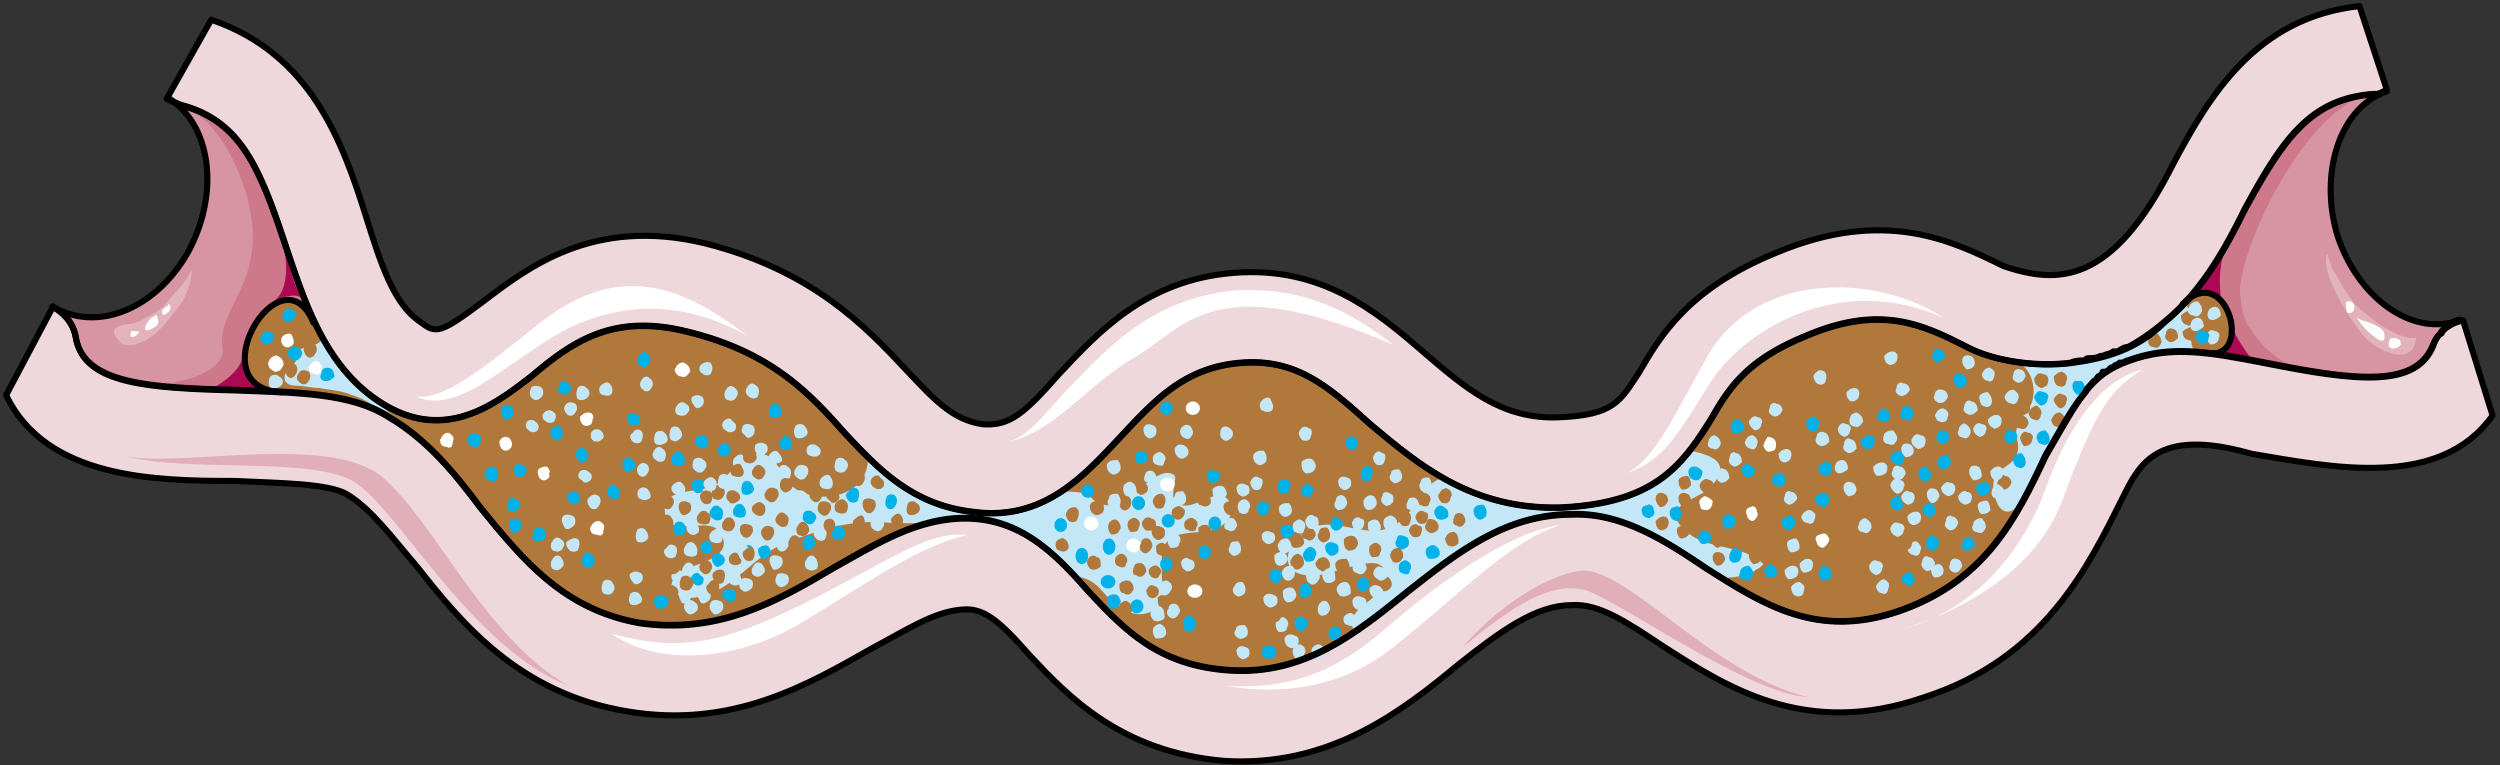 <svg xmlns="http://www.w3.org/2000/svg" version="1.0" viewBox="0 0 491.641 150.463"><rect x="0" y="0" width="491.641" height="150.463" fill="#333333" stroke="none"/><defs><clipPath clipPathUnits="userSpaceOnUse" id="a"><path d="M0 .56h491.062v150.548H0z"/></clipPath></defs><path d="M402.276 89.666c-5.836 12.432-12.072 24.865-29.142 30.621-15.83 5.317-26.264-1.32-37.497-8.435-7.916-5.317-16.67-11.113-26.664-10.673-12.912 0-22.467 7.555-32.06 15.11-10.435 8.435-20.428 16.43-34.98 15.551-14.191-.88-20.827-7.995-27.903-15.55-6.676-7.556-14.191-15.551-27.103-14.192-8.315.88-15.391 5.317-23.306 9.754-11.233 6.676-22.507 12.872-37.897 10.674-14.991-2.679-22.906-12.433-31.261-22.667-4.997-6.675-10.394-13.311-17.91-17.749-7.475-4.877-18.308-4.877-29.981-5.357-17.91-.44-29.982-1.319-31.661-10.193-.4-2.679-2.079-4.877-4.557-6.237l-9.195 17.35c7.916 16.43 29.183 16.87 45.013 16.87 8.755.44 18.309.44 22.067 2.638 4.997 3.118 8.754 8.435 13.751 14.231 8.755 11.114 19.988 24.865 41.215 28.423 20.828 3.558 35.819-5.357 48.331-12.432 6.676-3.558 12.073-7.116 17.47-7.556 4.197-.44 7.115 1.76 13.351 8.875 7.476 7.995 17.91 19.108 38.297 20.867 20.828 1.32 35.019-9.754 46.252-19.068 7.915-6.236 14.991-11.553 22.067-11.553 5.436-.44 11.233 3.558 17.909 7.995 12.512 7.995 27.903 18.189 51.249 10.194 23.745-7.556 32.46-25.745 39.136-39.056 3.318-6.676 6.676-14.232 25.425-8.915 15.83 2.678 37.057 7.116 47.45-7.515L484.347 63c-2.518.44-4.997 2.24-5.836 4.878-3.358 8.435-14.99 7.116-32.9 3.558-11.273-2.199-18.749-3.558-27.104-.44-7.475 2.678-9.554 7.116-16.23 18.669z" fill="#efd8dc" fill-rule="evenodd"/><path d="M427.301 32.26c7.076-13.311 16.23-28.862 36.658-31.1l5.397 16.47c-.8.439-1.64.879-2.479.879-12.512.88-17.91 8.874-25.425 22.666-4.157 8.435-8.754 16.43-15.83 22.187-5.397 5.356-11.673 7.115-18.309 7.995-7.116.92-15.43-.44-20.427-3.078-8.755-4.438-17.07-8.435-31.661-2.239-12.073 4.877-15.43 10.674-18.749 16.43-5.836 9.354-11.233 16.47-29.582 17.35-17.51.44-27.903-8.435-37.497-16.43-8.315-7.556-14.591-12.913-25.425-12.033-11.233.92-17.07 7.555-23.745 14.67-7.076 7.556-14.991 16.43-28.743 14.672-12.073-1.32-18.749-8.435-25.425-15.55-7.075-7.996-14.55-15.99-31.22-19.988-14.592-3.558-22.507 2.198-30.422 8.874-7.516 5.797-17.91 13.792-31.261 3.998-9.555-7.116-13.312-18.669-17.07-29.742-4.997-15.111-8.755-24.465-20.428-27.584-1.239-.44-2.078-.879-2.918-1.319l8.755-15.55c19.588 6.676 25.824 23.985 30.421 38.656 2.919 9.315 5.437 17.35 10.834 20.868 2.918 2.238 3.758 2.238 12.073-3.998 8.754-6.636 21.666-16.87 43.773-11.553 21.227 5.357 31.66 16.47 39.576 24.905 5.836 6.196 9.154 9.754 14.99 10.673 5.398.44 8.316-2.238 14.992-9.794 7.515-7.995 17.07-18.668 34.579-19.987 17.07-1.32 27.903 7.555 37.097 15.55 8.315 7.116 15.391 13.312 26.664 12.872 10.834-.44 12.073-3.118 15.83-8.874 4.158-7.116 9.555-16.43 27.064-23.546 21.267-8.875 34.58-2.239 44.573 2.678 10.434 3.518 21.267 3.998 33.34-20.028z" fill="#efd8dc" fill-rule="evenodd"/><path d="M273.954 67.799c-7.915-6.236-17.47-11.553-31.221-10.674-17.51 1.76-26.264 12.913-33.78 20.468-4.997 5.796-7.915 8.915-11.273 9.354 9.195-1.319 16.27-11.553 25.865-16.91 9.594-5.796 15.43-17.389 50.409-2.238z" fill="#fff" fill-rule="evenodd"/><path d="M483.827 62.842c-9.155 3.558-19.988-3.998-24.146-16.43-3.757-12.433.44-25.345 9.595-28.463h-.44s-.4 0-.8.48h-1.279c-12.472.88-17.909 8.874-25.385 22.666-4.157 8.435-8.754 16.43-15.83 22.187a42.109 42.109 0 0 1-7.076 4.917c-.84 0-1.279.44-2.078.88h-.84c-.44.439-1.24.439-2.079.879h-.44c-.839.44-1.638.44-2.078.44-.4 0-.84 0-.84.44-.8 0-2.078 0-2.918.439-7.075.92-15.39-.44-20.387-3.078-8.755-4.478-17.07-8.475-31.661-2.239-12.073 4.877-15.39 10.674-18.749 16.43-5.836 9.354-11.233 16.47-29.542 17.35-17.51.44-27.943-8.435-37.497-16.43-8.355-7.556-14.591-12.913-25.425-12.033-11.233.92-17.07 7.555-23.745 14.67-7.076 7.556-14.991 16.47-28.703 14.672-12.113-1.32-18.749-8.435-25.425-15.55-7.075-7.996-14.59-15.99-31.22-19.988-14.592-3.558-22.507 2.198-30.422 8.874-7.476 5.797-17.91 13.792-31.221 3.998-9.595-7.116-13.352-18.669-17.07-29.782-5.037-15.111-8.755-24.425-20.428-27.544-1.239-.44-2.078-.879-2.518-1.319 8.355 5.317 10.034 18.669 3.758 30.222-6.237 11.113-17.91 15.99-26.664 10.674 2.518 1.319 4.197 3.517 4.597 6.196 1.679 8.874 13.752 9.794 31.66 10.234 11.674.44 22.467.44 29.983 5.316 7.515 4.438 12.912 11.114 17.909 17.79 8.315 10.233 16.23 19.987 31.22 22.666 15.431 2.198 26.665-3.998 37.938-10.674 7.875-4.437 14.99-8.874 23.306-9.794 12.912-1.319 20.387 6.676 27.063 14.232 7.076 7.555 13.752 14.67 27.903 15.55 14.592.88 24.586-7.116 34.98-15.55 9.593-7.556 19.188-15.111 32.1-15.111 9.994-.44 18.708 5.357 26.624 10.673 11.273 7.116 21.666 13.792 37.497 8.435 17.07-5.756 23.346-18.229 29.142-30.661 3.358-5.757 5.437-9.754 7.915-12.433 0-.44.44-.88.84-1.319 0 0 .44-.48.84-.92.4 0 .4-.44.839-.879.4 0 .4-.44.84-.44v-.44c.4 0 .839 0 1.239-.439.4-.44.4-.44.84-.44l.399-.44s.44 0 .84-.48h.4c.439 0 .839-.439 1.278-.439 8.315-3.118 15.83-1.759 27.064.44 17.91 3.558 29.582 4.917 32.9-3.558.4-.88.84-1.759 1.679-2.199v-.44c.4 0 .4-.44.4-.44.44-.439.84-.439.84-.439.839-.92 1.678-1.36 2.478-1.36z" fill="#d794a2" fill-rule="evenodd"/><path d="M46.632 76.674c3.737 0 7.495.44 11.233.44l3.738-14.212c-2.08-4.877-3.738-9.774-5.397-14.651C51.629 33.6 47.87 25.145 37.477 21.147v.46C44.953 25.604 50.79 40.256 49.55 49.13c-.84 8.455-6.676 13.332-5.836 19.109 1.239 5.776-12.493 8.435-17.49 7.115-1.24-.46-2.079-.9-2.918-.9 5.417 1.78 13.332 2.22 23.326 2.22zm393.901-18.189c.4 1.359.4 4.437 2.079 6.236 2.518 4.437 7.555 7.515 10.473 7.955 4.598.44-16.35-2.638-16.35-2.638z" fill="#ce788b" fill-rule="evenodd"/><path d="M466.877 18.509c-8.755.92-13.352 3.118-19.628 13.791-6.676 10.634-15.07 25.305-15.07 25.305s2.118-1.36 4.197 1.32c2.518 2.678 3.757 7.555.839 10.193 4.597-2.199 4.197-4.877 3.358-10.633-1.28-7.556 12.952-38.617 26.304-39.976z" fill="#ce788b" fill-rule="evenodd"/><path d="M438.015 47.771c-1.64 4.038-1.64 7.196-1.24 11.193-1.639-.44-3.318-1.759-5.396-.88.839-2.238 2.078-3.597 3.757-4.476zm.879 16.55c1.24 2.678 2.518 4.437 4.157 6.636-1.639 0-4.557-.88-5.836-1.759z" fill="#ab0a53" fill-rule="evenodd"/><path d="M429.34 59.884c-1.28 1.319-2.519 2.198-3.758 3.558-2.079 1.758-4.597 3.517-7.076 4.877-.84 0-1.279.44-2.078.88h-.84c-.44.439-1.28.439-2.079.879h-.44c-.839.44-1.638.44-2.078.44-.4 0-.84 0-.84.439-.84 0-2.078 0-2.918.44-7.076.92-15.39-.44-20.387-3.078-8.755-4.438-17.07-8.435-31.661-2.239-12.073 4.877-15.43 10.673-18.749 16.43-5.836 9.314-11.233 16.39-29.582 17.27-17.51.48-27.903-8.395-37.497-16.39-8.315-7.556-14.551-12.873-25.385-11.993-11.273.92-17.11 7.555-23.745 14.67-7.076 7.516-14.991 16.39-28.743 14.632-12.113-1.36-18.749-8.435-25.425-15.55-7.075-7.956-14.59-15.95-31.22-19.949-14.592-3.557-22.507 2.24-30.422 8.875-7.516 5.757-17.91 13.752-31.261 3.998-5.397-3.998-8.715-8.875-11.633-14.631-6.276-15.111-22.946 12.832-6.276 13.751 7.915.44 15.43 1.32 21.267 4.877 7.475 4.438 12.912 11.074 17.909 17.71 8.315 10.233 16.23 19.987 31.22 22.626 15.431 2.238 26.665-3.998 37.938-10.634 7.915-4.437 14.99-8.874 23.306-9.754 12.912-1.319 20.427 6.636 27.063 14.192 7.116 7.555 13.752 14.63 27.943 15.51 14.552.88 24.546-7.076 34.98-15.51 9.553-7.556 19.148-15.071 32.06-15.071 9.994-.44 18.748 5.316 26.664 10.633 11.233 7.116 21.666 13.752 37.497 8.435 17.07-5.756 23.306-18.189 29.142-30.621 3.358-5.757 5.437-9.754 7.915-12.393 0-.44.44-.92.84-1.359 0 0 .44-.44.84-.88.4 0 .4-.44.839-.879.4 0 .4-.44.84-.44v-.44c.4 0 .799 0 1.239-.44.4-.439.4-.439.84-.439l.399-.48s.44 0 .84-.44h.4c.439 0 .839-.439 1.278-.439 4.997-1.759 10.394-2.199 16.23-1.32 8.315.44 2.919-18.188-5.396-9.753z" fill="#b0783b" fill-rule="evenodd"/><path d="M434.737 69.518c8.354.44 2.918-18.19-5.477-9.754" fill="none" stroke="#000" stroke-width="1.199" stroke-linecap="round" stroke-linejoin="round"/><path d="M319.766 93.104c7.915-2.639 10.434-8.395 17.07-18.63 7.076-10.193 25.424-20.866 45.372-11.992-13.711-8.874-36.617-8.874-46.172 7.116-5.836 10.194-10.433 20.867-16.27 23.506zM81.91 78.033c8.335 3.558 17.51-6.676 28.763-12.912 11.253-5.797 23.326-6.257 36.238.879-13.332-10.254-25.824-14.711-41.655-1.779-15.83 12.932-19.168 13.812-23.346 13.812zm291.983 45.692c12.953-3.078 23.346-13.752 28.343-27.543 4.997-13.752 11.673-21.747 19.149-23.546-6.237 3.998-8.715 6.676-15.83 25.784-7.077 19.109-31.662 25.305-31.662 25.305zm-253.686.899c13.332 3.538 21.247 2.2 37.477-5.736 16.25-7.955 24.586-14.591 32.48-13.692-9.573 2.199-19.987 9.714-32.48 17.23-12.492 7.495-27.883 8.814-37.477 2.198zm121.287 10.294c11.233.44 19.988-1.799 30.821-11.153 10.793-9.354 24.545-19.148 34.5-20.508-9.955 3.119-19.949 13.832-32.861 24.066-12.872 10.234-27.463 8.475-32.46 7.595z" fill="#fff" fill-rule="evenodd"/><path d="M24.105 89.566c12.493 3.558 37.458 0 45.773 5.336 8.734 5.777 22.886 32.46 42.014 40.016-16.63-9.334-26.624-32.9-37.017-41.355-10.814-8.455-40.776-1.339-50.77-3.997zm286.907 22.646c9.154-.48 25.824 20.428 44.572 24.865-11.233-.44-36.258-18.229-43.333-20.867-7.076-2.24-15.031 3.118-24.625 11.113 5.436-6.676 15.87-14.232 23.386-15.111z" fill="#e1afb9" fill-rule="evenodd"/><path d="M327.282 102.458c-.84-.88-2.559-.88-3.838-1.36zm-6.716-1.839c1.679-.88 3.358-1.799 5.037-2.718z" fill="#c4e7f8" fill-rule="evenodd"/><path d="M457.683 49.93c-1.68 3.598 4.997 13.831 7.515 16.51 2.079 2.198 9.194 6.196 9.994 0-3.718.44-8.755-3.598-11.673-6.236-2.079-2.24-3.318-4.918-4.997-7.596z" fill="#e2b3bb" fill-rule="evenodd"/><path d="M463.52 62.482c.439 1.36 6.155 7.116 5.356 3.118 0-1.319-4.118-2.638-4.517-2.638zm6.595 3.998c-1.24 2.198.84 2.638 2.039 1.319 0-1.32-.8-1.32-2.039-1.32zm-8.755-6.197c0 .44 0 .88.44 1.32 2.039 0 1.24-3.118-.44-2.199z" fill="#fff" fill-rule="evenodd"/><path d="M37.377 53.588c-.84 1.758-2.498 3.537-3.737 4.877-1.24 1.759-2.899 3.098-4.957 3.977-1.24.88-2.499 1.34-4.158 1.34-2.059.44-2.898 1.319-1.24 3.097 1.24 1.76 3.739.88 5.398 0 2.478-1.339 4.137-3.557 5.796-5.756 2.059-2.219 2.898-4.877 3.298-7.995z" fill="#e2b3bb" fill-rule="evenodd"/><path d="M29.962 62.382c-1.24.88-2.499 3.538 0 2.219 1.659-.9 1.26-1.34.84-2.679zm2.898-2.178c-.82.44-1.24.859-.82 1.718.82 0 2.06-1.279 1.24-2.158zm-7.056 4.916c-.82 2.639 2.459 0 1.24 0z" fill="#fff" fill-rule="evenodd"/><path d="M241.833 98.88c-2.078-4.457-7.895 3.118-10.813-.44-.84-1.339.42-4.017 0-4.897-2.079-1.779-4.997 1.34-6.656 2.219-2.079 1.34-4.577 4.018-7.076 3.558-2.498-.44-2.498-1.78-3.737-2.219-1.66-.44-3.338-.44-4.997-.44-4.578 3.119-9.994 4.897-17.05 3.998-9.155-.88-15.39-5.777-20.807-11.113.42 7.115-7.496 9.774-13.312 7.115-4.158-1.779-4.158-8.914-9.575-7.115-2.918.88-4.577 4.437-7.075 5.776-2.899 1.78-9.555.44-9.974 4.458-.42 6.675 7.895 1.778 10.393 4.437 4.158 4.897-3.737 6.676-6.236 7.575-5.836 3.118-1.659 7.116 3.318 5.337 5.837-1.34 9.574-7.116 14.991-9.794 4.158-1.779 10.394-3.998 14.971-4.457 3.338-.44 6.236 0 9.574 0h4.997c1.66-.44 2.898-.44 4.158-.88 11.233-1.339 18.708 4.897 24.545 11.113.82.46 1.659.46 2.498.9 2.08.9 3.318 3.118 4.977 4.457 2.499 1.78 4.578 3.098 7.496 1.78 3.737-1.78 2.498-2.68 2.078-6.237-.42-7.556.42-8.895 7.076-9.354 2.079 0 7.895-1.32 6.236-5.777zm67.1 2.259c9.994-.44 18.748 5.316 26.624 10.673 1.279.44 2.078 1.36 3.358 1.8 3.318 0 6.236-.88 7.875-2.68-4.158-3.997-10.794-2.678-14.951-6.235-6.276-5.357 2.079-6.237 4.557-8.915 4.158-4.477.84-6.236-4.157-7.156-4.558 6.276-11.234 10.714-25.385 11.154-9.154.44-16.67-2.24-23.306-5.797-1.24.44-2.518 1.36-3.758 3.118-2.078 2.679-3.318 5.357-6.636 6.716-4.597 1.759-9.194-1.36-13.751-.48-6.236 1.36-9.594 10.274-.84 9.834 4.158 0 16.67-6.716 12.912 2.2-.839 2.677-4.997 4.037-5.396 6.275-.44 1.32 0 2.199.4 2.639 3.757-2.199 7.075-4.877 10.393-7.995 9.594-7.596 19.149-15.151 32.06-15.151zm122.885-32.021c-.4-.44-.84-.88-.84-1.759-.839-2.678 2.08-5.357-1.638-7.595-1.28 1.359-2.519 2.238-3.758 3.558-2.119 1.799-4.597 3.597-7.116 4.917-.84 0-1.239.44-2.078.88h-.84c-.4.439-1.24.439-2.079.879h-.4c-.839.48-1.678.48-2.118.48-.4 0-.8 0-.8.439-.84 0-2.118 0-2.958.44-3.718.44-7.915.44-12.072-.44 4.157 0 5.836 5.757 4.157 8.875-.84 1.799-2.079 2.238-2.478 3.997-.84 1.8.4 3.118 0 4.917-.84 3.998-5.877 2.679-4.598 8.435.84 3.998 2.919 4.437 5.397 1.799 0 0 0-.44.44-.44a80.983 80.983 0 0 0 4.157-8.914c3.358-5.797 5.437-9.794 7.955-12.473 0-.44.4-.88.8-1.319 0 0 .44-.44.84-.88.44 0 .44-.44.839-.879.44 0 .44-.48.84-.48v-.44c.4 0 .839 0 1.239-.439.44-.44.44-.44.84-.44l.439-.44s.4 0 .8-.44h.44c.399 0 .839-.439 1.238-.439 4.198-1.799 8.755-2.239 13.352-1.799zM63.202 66.48c0 1.799-3.758 1.339-4.578 2.678-.42.46-.42.9-.42 1.779-.419.9-.839.9-1.658 1.799-1.26 1.779-.42 3.118 1.659 3.118 1.659 0 2.918.44 4.577.44 2.079.44 4.157.44 6.236 1.339 1.66.44 3.318 1.34 4.577 2.219 1.66.9 2.479 1.799 3.738 3.138.82.44 2.079.44 2.898 1.319-.4-1.32-3.318-2.658-4.157-3.558-1.66-1.34-2.898-1.779-4.158-3.118-1.239-.9-2.078-2.239-3.318-3.118-.42-.9-1.239-1.34-1.659-2.239-.84-.88-1.259-2.658-2.078-3.558z" fill="#c4e7f8" fill-rule="evenodd"/><path d="M55.766 48.65c.84 3.159.84 8.535-1.679 10.314 1.26-.44 4.198-1.339 5.037-.44-.84-2.238-2.099-4.477-2.099-6.715zM48.23 69.118c-1.258 4.457-4.157 5.777-7.495 7.995 1.68-.44 3.338-.44 5.417-.44 1.659 0 3.318-.44 4.977-.44-1.24-.879-2.898-2.658-3.318-4.437z" fill="#ab0a53" fill-rule="evenodd"/><path d="M237.656 102.938c0-.74.56-1.36 1.24-1.36.699 0 1.238.62 1.238 1.36 0 .76-.54 1.359-1.239 1.359-.68 0-1.239-.6-1.239-1.36zm-15.351 16.31c0-.74.58-1.36 1.28-1.36.72 0 1.279.62 1.279 1.36 0 .76-.56 1.359-1.28 1.359-.7 0-1.279-.6-1.279-1.36zm6.157-16.83c0-.72.58-1.32 1.279-1.32.72 0 1.279.6 1.279 1.32 0 .74-.56 1.32-1.28 1.32-.699 0-1.278-.58-1.278-1.32zm7.195 6.156c0-.72.56-1.319 1.24-1.319.699 0 1.239.6 1.239 1.32 0 .739-.54 1.318-1.24 1.318-.68 0-1.239-.58-1.239-1.319zm-7.515-28.303c0-.72.56-1.319 1.239-1.319.7 0 1.24.6 1.24 1.32 0 .739-.54 1.319-1.24 1.319-.68 0-1.24-.58-1.24-1.32zm-16.63 29.063c0-.88.56-1.6 1.24-1.6.699 0 1.238.72 1.238 1.6 0 .9-.54 1.599-1.239 1.599-.68 0-1.24-.7-1.24-1.6zm36.618 18.908c0-.72.66-1.319 1.439-1.319.8 0 1.439.6 1.439 1.32 0 .739-.64 1.318-1.44 1.318-.779 0-1.438-.58-1.438-1.319zm18.708-13.312c0-.72.56-1.359 1.24-1.359.72 0 1.239.64 1.239 1.36 0 .759-.52 1.359-1.24 1.359-.68 0-1.239-.6-1.239-1.36zm-34.219 7.756c0-.88.58-1.6 1.28-1.6.719 0 1.278.72 1.278 1.6 0 .9-.56 1.599-1.279 1.599-.7 0-1.279-.7-1.279-1.6zm-16.15-8.276c0-.719.66-1.319 1.439-1.319.8 0 1.44.6 1.44 1.32 0 .74-.64 1.319-1.44 1.319-.78 0-1.44-.58-1.44-1.32z" fill="#00b2e7" fill-rule="evenodd"/><path d="M228.142 95.262c0-.74.66-1.359 1.439-1.359.8 0 1.439.62 1.439 1.36 0 .759-.64 1.358-1.44 1.358-.779 0-1.438-.6-1.438-1.359zm5.037-14.991c0-.72.64-1.319 1.399-1.319.78 0 1.399.6 1.399 1.32 0 .739-.62 1.319-1.4 1.319-.759 0-1.398-.58-1.398-1.32zm-19.989 22.667c0-.74.64-1.36 1.4-1.36.78 0 1.4.62 1.4 1.36 0 .76-.62 1.359-1.4 1.359-.76 0-1.4-.6-1.4-1.36zm8.316 4.317c0-.74.64-1.36 1.399-1.36.78 0 1.4.62 1.4 1.36 0 .76-.62 1.36-1.4 1.36-.76 0-1.4-.6-1.4-1.36zm11.992 8.995c0-.72.68-1.32 1.48-1.32.82 0 1.479.6 1.479 1.32 0 .74-.66 1.319-1.48 1.319-.799 0-1.479-.58-1.479-1.32z" fill="#fff" fill-rule="evenodd"/><path d="M212.631 96.581c0-.72.58-1.319 1.28-1.319.719 0 1.279.6 1.279 1.32 0 .739-.56 1.319-1.28 1.319-.7 0-1.279-.58-1.279-1.32zm-5.277 6.676c0-.74.56-1.359 1.24-1.359.7 0 1.239.62 1.239 1.36 0 .759-.54 1.359-1.24 1.359-.679 0-1.239-.6-1.239-1.36zm15.271-4.317c0-.74.58-1.36 1.28-1.36.719 0 1.279.62 1.279 1.36 0 .76-.56 1.36-1.28 1.36-.7 0-1.279-.6-1.279-1.36zm-5.756 8.555c0-.88.56-1.6 1.239-1.6.7 0 1.24.72 1.24 1.6 0 .9-.54 1.599-1.24 1.599-.68 0-1.24-.7-1.24-1.6zm11.273 3.438c0-.74.56-1.36 1.239-1.36.7 0 1.24.62 1.24 1.36 0 .76-.54 1.359-1.24 1.359-.68 0-1.24-.6-1.24-1.36zm-4.957-20.988c0-.72.56-1.319 1.239-1.319.7 0 1.24.6 1.24 1.32 0 .739-.54 1.319-1.24 1.319-.68 0-1.24-.58-1.24-1.32zm28.263 4.878c.42-.46 1.259-.92 1.679-.46.84.46.84 1.379.42 1.839 0 .9-.84.9-1.68.9-.42-.44-.86-1.36-.42-2.28zm-4.158 4.537c.42-.9 1.26-.9 1.68-.44.839 0 .839.88.419 1.779 0 .44-.84.88-1.68.44-.419-.44-.859-1.34-.419-1.78zm-9.954-6.196c.4-.86 1.2-.86 1.999-.42.4 0 .8.84.4 1.679-.4.42-1.2.84-1.6.42-.799-.42-.799-1.26-.799-1.68zm18.269 22.186c.42-.44 1.26-.9 1.68-.44.839.44.839 1.34.419 1.78 0 .879-.84.879-1.68.879-.419-.44-.859-1.32-.419-2.219zm-5.836-2.698c.42-.92 1.259-.92 1.679-.46.84 0 .84.92.42 1.839 0 .46-.84.9-1.68.46-.42-.46-.86-1.38-.42-1.84zm4.957 9.354c.44-.92 1.299-.92 1.739-.46.86 0 .86.92.44 1.84 0 .459-.88.899-1.74.459-.44-.46-.88-1.38-.44-1.839zm6.716 1.779c.42-.42 1.259-.86 1.679-.42.839.42.839 1.26.42 1.68 0 .839-.84.839-1.68.839-.42-.42-.86-1.26-.42-2.099zm-9.635-19.988c.44-.42 1.32-.86 2.18-.42.439.42.859 1.26.439 1.68-.44.839-1.3.839-1.74.839-.879-.42-.879-1.26-.879-2.099zm8.795 3.558c.42-.9 1.24-.9 2.059-.44.42 0 .82.88.42 1.78-.42.439-1.24.879-1.64.439-.839-.44-.839-1.34-.839-1.78zm14.112-1.339c0-.92.879-.92 1.758-.44.44 0 .84.92.44 1.839-.44.44-1.319.88-1.759.44-.88-.44-.88-1.36-.44-1.84zm.519 4.797c.4-.44 1.2-.92 1.6-.44.799.44.799 1.36.399 1.839 0 .88-.8.88-1.6.44-.399 0-.799-.92-.399-1.84zm5.317-2.998c.44-.44 1.32-.88 1.759-.44.84.44.84 1.28.84 1.679-.4.84-1.28.84-2.16.84-.439-.4-.879-1.24-.439-2.08zm1.679-7.635c.44-.92 1.32-.92 1.759-.44.84.44.84.919.84 1.838-.4.44-1.28.88-2.16.44-.44-.44-.879-1.359-.44-1.839zm7.555 0c.4-.92 1.2-.92 2-.92.399.48.799 1.399.399 2.318-.4.44-1.2.88-1.6.44-.799-.44-.799-1.359-.799-1.839zM264.72 86.468c.44-.44.879-.88 1.739-.44.44.44.859 1.3.44 1.739-.44.86-.88.86-1.74.44-.44-.44-.88-.88-.44-1.74zm-8.675 9.334c.4-.42 1.2-.86 1.599-.42.8.42.8 1.26.4 1.68-.4.839-.8.839-1.6.419-.4 0-.799-.84-.4-1.68zm11.673-3.138c.4-.92 1.199-1.4 1.599-.92.8.44.8 1.36.4 1.84 0 .919-.8 1.358-1.6.919-.4-.48-.799-1.4-.4-1.84zm-5.837 9.794c0-.88.8-.88 1.6-.44.4 0 .799.88.4 1.74-.4.439-1.2.859-1.6.439-.8-.44-.8-1.3-.4-1.74zm-5.476 6.176c.44-.92 1.299-1.379 1.739-.92.859.46.859 1.38.44 1.84 0 .9-.88.9-1.74.9-.44-.44-.88-1.36-.44-1.82zm-38.737 8.875c.44-.44 1.28-.9 2.119-.44.42.44.84 1.34.42 1.779-.42.88-1.26.88-1.68.88-.859-.44-.859-1.32-.859-2.22z" fill="#00b2e7" fill-rule="evenodd"/><path d="M243.173 95.802c.4-.86 1.199-.86 1.998-.42.4 0 .8.84.4 1.68-.4.419-1.2.839-1.599.419-.8-.42-.8-1.26-.8-1.68zm2.877-1.339c.4-.88 1.2-.88 1.6-.44.8 0 .8.88.4 1.739 0 .44-.8.86-1.6.44-.4-.44-.799-1.3-.4-1.74zm-2.478 4.357c.4-.46 1.2-.92 1.6-.46.799.46.799 1.38.4 1.84 0 .899-.8.899-1.6.899-.4-.44-.8-1.36-.4-2.279zm-13.792 6.696c.42-.44 1.26-.9 1.68-.44.84.44.84 1.34.42 1.78 0 .879-.84.879-1.68.879-.42-.44-.859-1.32-.42-2.219zm18.35-.36c.42-.86 1.239-.86 2.058-.42.42 0 .82.84.42 1.68-.42.42-1.24.839-1.639.42-.84-.42-.84-1.26-.84-1.68zm.32 12.353c.44-.9 1.319-.9 2.178-.44.44 0 .86.88.44 1.779-.44.44-1.3.88-1.74.44-.879-.44-.879-1.34-.879-1.78zm2.578 4.497c.42-.46 1.24-.92 1.639-.46.82.46.82 1.38.42 1.84 0 .899-.82.899-1.64.899-.42-.44-.839-1.36-.42-2.279zm1.259-5.836c.42-.46 1.24-.92 2.059-.46.42.46.82 1.379.42 1.839-.42.9-1.24.9-1.64.9-.839-.44-.839-1.36-.839-2.28zm-1.679-7.016c.42-.42 1.24-.86 2.059-.42.42.42.82 1.26.42 1.68-.42.839-1.24.839-1.64.839-.839-.42-.839-1.26-.839-2.1zm1.999 16.35c.44-.9 1.32-.9 2.179-.44.44 0 .86.88.44 1.78-.44.439-1.3.879-1.74.439-.88-.44-.88-1.34-.88-1.78z" fill="#c4e7f8" fill-rule="evenodd"/><path d="M254.386 127.343c.42-.44 1.24-.9 1.639-.44.82.44.82 1.34.42 1.779 0 .88-.82.88-1.64.88-.42-.44-.839-1.32-.42-2.22zm3.698 0c.42-.44 1.259-.9 1.679-.44.84.44.84 1.34.42 1.779 0 .88-.84.88-1.68.88-.42-.44-.86-1.32-.42-2.22zm-2.479-42.674c.42-.92 1.26-.92 1.68-.46.839 0 .839.92.419 1.839 0 .46-.84.9-1.68.46-.419-.46-.859-1.38-.419-1.84zm.36 6.156c.44-.46 1.32-.92 2.179-.46.44.46.859 1.38.44 1.84-.44.899-1.3.899-1.74.899-.88-.44-.88-1.36-.88-2.279z" fill="#c4e7f8" fill-rule="evenodd"/><path d="M240.614 99.36c.42-.9 1.24-.9 2.059-.44.42 0 .82.88.42 1.779-.42.44-1.24.88-1.64.44-.839-.44-.839-1.34-.839-1.78zm2.099 2.158c.42-.44 1.24-.899 1.639-.44.82.44.82 1.34.82 1.78-.4.88-1.22.88-2.04.44-.42 0-.839-.88-.42-1.78zm-9.654.94c.44-.44 1.299-.88 1.739-.44.86.44.86 1.3.44 1.74 0 .859-.88.859-1.74.439-.44 0-.879-.88-.44-1.74zm-9.994 8.895c0-.44.88-.9 1.739-.44.44.44.86 1.339.44 1.779-.44.88-1.3.88-1.74.44-.879 0-.879-.88-.44-1.78zm1.679-8.895c.44-.88 1.299-.88 1.739-.44.86 0 .86.88.86 1.74-.42.439-1.3.859-2.16.439-.44-.44-.879-1.3-.44-1.74zm.879 13.332c.42-.86.84-.86 1.68-.42.419 0 .839.84.419 1.68-.42.419-.84.839-1.679.419-.42-.42-.86-1.26-.42-1.68zm1.719-8.435c.4-.44 1.2-.9 1.6-.44.799.44 1.199 1.34.799 1.78-.4.879-1.2.879-1.6.439-.799 0-.799-.88-.799-1.78zm8.315-3.558c.4-.42 1.2-.86 1.999-.42.4.42.8 1.26.4 1.68-.4.839-1.2.839-1.6.42-.799-.42-.799-.84-.799-1.68zm-8.775-5.777c.42-.919 1.24-.919 1.64-.919.819.46.819 1.38.42 2.299 0 .46-.82.9-1.64.46-.42-.46-.84-1.38-.42-1.84zm-3.298-2.658c0-.44.8-.9 1.6-.44.4.44.799.88.4 1.78-.4.44-1.2.879-1.6.44-.8-.44-.8-.88-.4-1.78zm-3.357 3.098c.4-.88 1.199-.88 1.599-.88.8.44.8 1.32.4 2.18-.4.44-.8.859-1.6.44-.4-.44-.8-1.3-.4-1.74zm-2.119 4.358c.42-.46.84-.92 1.679-.46.42.46.84 1.38.42 1.839-.42.9-.84.9-1.68.9-.42-.44-.859-1.36-.42-2.28zm-4.158 7.195c.42-.92 1.26-.92 1.68-.46.839 0 .839.92.839 1.84-.42.46-1.26.899-2.099.46-.42-.46-.86-1.38-.42-1.84zm-6.196-3.558c.4-.44 1.2-.879 1.6-.44.799.44.799 1.3.799 1.74-.4.86-1.2.86-2 .44-.399 0-.799-.88-.399-1.74zm2.039-5.796c.42-.92 1.26-.92 1.679-.92.84.46.84 1.38.42 2.3 0 .459-.84.899-1.68.459-.42-.46-.859-1.38-.42-1.839zm4.517-1.299c.44-.9 1.32-.9 2.179-.9.44.46.86 1.34.44 2.239-.44.44-1.3.88-1.74.44-.879-.44-.879-1.34-.879-1.78zm5.837 15.45c.44-.46 1.319-.919 2.178-.46.44.46.86 1.38.44 1.84-.44.899-1.3.899-1.739.46-.88 0-.88-.92-.88-1.84zm.08 3.998c.4-.46 1.199-.92 1.599-.46.8.46.8 1.38.8 1.84-.4.899-1.2.899-2 .459-.4 0-.8-.92-.4-1.839zm7.435-1.299c.44-.44 1.28-.9 2.119-.44.42.44.84 1.34.42 1.779-.42.88-1.26.88-1.68.88-.859-.44-.859-1.32-.859-2.22zm34.938-6.696c.44-.92 1.32-.92 2.18-.92.44.46.859 1.38.44 2.299-.44.46-1.3.9-1.74.46-.88-.46-.88-1.38-.88-1.84zm1.68-4.797c.44-.46 1.319-.92 2.179-.46.44.46.859 1.38.44 1.839-.44.9-1.3.9-1.74.9-.88-.44-.88-1.36-.88-2.28zm5.117 1.359c.4-.44 1.199-.92 1.599-.44.8.44.8 1.32.4 1.76 0 .879-.8.879-1.6.879-.4-.44-.799-1.32-.4-2.2zm2.038 6.635c0-.439.84-.919 1.68-.439.44.44.839 1.36.44 1.84-.44.879-1.28.879-1.68.879-.88-.44-.88-1.36-.44-2.28zm5.837-10.193c.44-.88 1.28-.88 1.679-.44.84 0 .84.84.44 1.68 0 .44-.84.839-1.68.44-.439-.44-.879-1.28-.439-1.68zm-2.039-2.279c.4-.919 1.2-.919 1.6-.919.799.48.799 1.36.399 2.239 0 .44-.8.88-1.6.44-.399-.44-.799-1.32-.399-1.76zm3.638-3.998c.44-.439 1.32-.919 1.759-.439.84.44.84 1.32.44 1.76 0 .879-.88.879-1.76.439-.439 0-.879-.88-.439-1.76zm4.157-.479c.44-.88 1.32-1.319 1.76-.88.839.44.839 1.32.44 1.76 0 .88-.88 1.319-1.76.88-.44-.44-.88-1.32-.44-1.76zm2.999 4.477c0-.44.8-.919 1.599-.44.4.44.8 1.32.4 1.76-.4.88-1.2.88-1.6.44-.8 0-.8-.88-.4-1.76zm-1.639 3.998c.4-.92 1.239-.92 1.639-.92.8.48.8 1.36.8 2.24-.4.439-1.2.879-2.04.439-.4-.44-.84-1.32-.4-1.759zm-3.838-2.718c0-.92.88-.92 1.759-.44.44.44.84.92.44 1.839-.44.44-1.32.88-1.76.44-.879-.44-.879-1.36-.439-1.84z" fill="#b0783b" fill-rule="evenodd"/><path d="M278.551 101.179c.4-.88 1.24-.88 1.64-.44.799 0 .799.84.399 1.679 0 .44-.8.84-1.64.44-.399-.44-.839-1.28-.399-1.68zm-24.625 4.337c.42-.44 1.26-.9 1.68-.44.839.44.839 1.34.839 1.78-.42.879-1.26.879-2.1.879-.419-.44-.859-1.32-.419-2.219z" fill="#b0783b" fill-rule="evenodd"/><path d="M256.065 104.177c.42-.46 1.26-.92 1.679-.46.84.46 1.259 1.38.84 1.839-.42.9-1.26.9-1.68.46-.84 0-1.259-.92-.84-1.84zm3.338.48c0-.92.8-.92 1.599-.92.4.46.8 1.38.4 2.299-.4.46-1.2.9-1.6.46-.799-.46-.799-1.38-.4-1.84zm-.54 5.796c.42-.88 1.26-.88 1.68-.88.839.44 1.258 1.32.839 2.18-.42.439-1.26.859-1.68.439-.839-.44-1.259-1.3-.839-1.739zm-4.937-.46c.42-.92 1.26-1.379 1.68-.92.839.46.839 1.38.839 1.84-.42.92-1.26 1.379-2.1.92-.419-.46-.859-1.38-.419-1.84zm19.628-1.339c.4-.92 1.2-.92 1.6-.92.799.48.799 1.4.799 1.84-.4.919-1.2 1.359-1.999.919-.4-.44-.8-1.36-.4-1.839zM235.617 97.52c.42-.439 1.26-.899 1.68-.439.839.44.839 1.34.839 1.78-.42.879-1.26.879-2.1.439-.419 0-.859-.88-.419-1.78zm-2.039-14.15c.4-.44 1.2-.9 1.6-.44.799.44.799 1.339.799 1.779-.4.88-1.2.88-1.999.88-.4-.44-.8-1.32-.4-2.22zm-5.017 5.296c.42-.92 1.24-.92 1.64-.46.819.46.819.92.42 1.84 0 .46-.82.899-1.64.46-.42-.46-.84-1.38-.42-1.84zm3.339 7.995c.4-.919 1.199-.919 1.598-.919.8.46.8 1.38.4 2.299 0 .46-.8.899-1.599.46-.4-.46-.8-1.38-.4-1.84zm15.83 23.986c.4-.46 1.2-.92 1.599-.46.8.46.8 1.38.4 1.839-.4.9-.8.9-1.6.46-.4-.46-.799-.92-.4-1.84z" fill="#b0783b" fill-rule="evenodd"/><path d="M249.769 120.167c.42-.46.84-.92 1.679-.46.42.46.84 1.38.42 1.84-.42.899-1.26.899-1.68.899-.86-.44-.86-1.36-.42-2.279zm.439 4.977c.4-.42 1.2-.86 1.6-.42.799.42.799 1.26.4 1.68 0 .839-.8.839-1.6.839-.4-.42-.8-1.26-.4-2.099zm1.679 3.498c0-.46.8-.92 1.6-.46.4.46.799 1.38.4 1.84-.4.899-1.2.899-1.6.899-.8-.44-.8-1.36-.4-2.279zm-25.824-16.85c.4-.42 1.2-.86 1.599-.42.8.42.8 1.26.4 1.68-.4.839-.8.839-1.6.42-.399-.42-.799-.84-.399-1.68zm-4.157-9.334c.4-.44 1.199-.88 1.599-.44.8.44.8 1.3.4 1.74 0 .859-.8.859-1.6.859-.4-.42-.8-1.3-.4-2.16zm-2.479 7.056c.4-.44 1.2-.9 1.599-.44.8.44.8 1.34.4 1.779 0 .88-.8.88-1.6.44-.399 0-.799-.88-.399-1.78zm4.977-2.619c0-.88.82-1.319 1.639-.88.42.44.82 1.32.42 1.76-.42.88-1.24 1.319-1.64.88-.839-.44-.839-1.32-.419-1.76zm2.059-2.718c.42-.92 1.239-.92 2.059-.46.42 0 .819.92.42 1.839-.42.46-1.24.9-1.64.46-.84-.46-.84-1.38-.84-1.84zm4.117-3.997c.44-.46 1.3-.92 1.74-.46.859.46.859.919.439 1.838-.44.46-.88.9-1.739.46-.44-.46-.88-.92-.44-1.839zm12.473 28.462c.44-.46 1.299-.92 1.739-.46.86.46.86 1.38.44 1.84-.44.899-.88.899-1.74.899-.44-.44-.879-1.36-.44-2.279z" fill="#b0783b" fill-rule="evenodd"/><path d="M241.893 107.355c0-.9.8-.9 1.6-.9.4.46.799 1.34.4 2.24-.4.439-1.2.879-1.6.439-.8-.44-.8-1.34-.4-1.78zm-13.791 7.455c.42-.46 1.259-.919 1.679-.46.84.46.84 1.38.42 1.84-.42.899-.84.899-1.68.899-.42-.44-.859-1.36-.42-2.279zm1.678 4.937c0-.859.84-1.299 1.68-.859.42.42.84 1.28.42 1.719-.42.86-1.26 1.28-1.68.86-.859-.44-.859-1.3-.42-1.72zm-2.898 3.598c.42-.44 1.24-.9 1.64-.44.819.44.819 1.34.819 1.78-.4.879-1.22.879-2.039.879-.42-.44-.84-1.32-.42-2.219zm-.459-3.178c.44-.92 1.299-.92 1.739-.92.86.46.86 1.38.86 2.3-.42.46-1.3.899-2.16.46-.44-.46-.879-1.38-.44-1.84zm5.877-9.714c.419-.88 1.238-.88 1.658-.44.82 0 1.22.88.82 1.74-.42.439-1.24.859-1.64.439-.839-.44-.839-1.3-.839-1.739zm-1.26-12.933c0-.899.82-.899 1.639-.899.42.46.82 1.34.42 2.24-.42.439-1.24.879-1.64.439-.839-.44-.839-1.34-.419-1.78zm-.02-9.333c.44-.92 1.28-.92 2.119-.46.42.46.84.92.42 1.839-.42.46-1.26.9-1.68.46-.859-.46-.859-1.38-.859-1.84zm-4.138 1.339c.42-.44 1.24-.9 1.64-.44.819.44.819 1.34.42 1.779 0 .88-.82.88-1.64.44-.42 0-.84-.88-.42-1.78zm-1.619 3.638c0-.42.8-.86 1.6-.42.4.42.799 1.259.4 1.679-.4.84-1.2.84-1.6.42-.8 0-.8-.84-.4-1.68zm-7.155 4.856c0-.919.84-.919 1.679-.919.42.46.84 1.38.42 2.299-.42.46-1.26.9-1.68.46-.859-.46-.859-1.38-.42-1.84zm2.938-2.658c.42-.44 1.24-.9 1.639-.44.82.44.82 1.34.82 1.78-.4.879-1.22.879-2.04.879-.419-.44-.839-1.32-.419-2.219zm-3.378-3.997c.44-.9 1.28-.9 2.119-.9.42.46.84 1.34.42 2.239-.42.44-1.26.88-1.68.44-.859-.44-.859-1.34-.859-1.78zm7.196-7.176c.4-.92 1.199-.92 1.999-.46.4 0 .799.92.4 1.84-.4.459-1.2.899-1.6.459-.8-.46-.8-1.38-.8-1.839zm7.396 0c.439-.46.879-.92 1.738-.46.44.46.86 1.38.44 1.84-.44.899-.88.899-1.739.459-.44-.46-.88-.92-.44-1.839zm33.779 18.269c.4-.88 1.199-.88 1.599-.44.8 0 .8.88.4 1.74-.4.439-.8.859-1.6.439-.4-.44-.799-1.3-.4-1.74zm6.196-.44c.44-.44 1.32-.92 1.759-.44.84.44.84 1.36.84 1.84-.4.879-1.28.879-2.16.879-.439-.44-.879-1.36-.439-2.279zm4.637-3.558c0-.44.8-.88 1.64-.44.399.44.799 1.32.399 1.76-.4.839-1.24.839-1.639.44-.84 0-.84-.88-.4-1.76zm2.518-3.637c0-.92.8-.92 1.6-.92.4.48.8 1.4.4 2.319-.4.44-1.2.88-1.6.44-.8-.44-.8-1.36-.4-1.84zm-5.836-1.639c0-.88.8-.88 1.6-.88.399.44.799 1.28.399 2.119-.4.44-1.2.84-1.599.44-.8-.44-.8-1.28-.4-1.68zm-1.679 4.356c0-.919.8-.919 1.6-.439.399 0 .799.88.399 1.76-.4.439-1.2.879-1.599.439-.8-.44-.8-1.32-.4-1.76zm-8.715-3.077c.4-.88 1.2-.88 2-.44.4 0 .799.88.4 1.739-.4.44-1.2.86-1.6.44-.8-.44-.8-1.3-.8-1.74zm-.46 4.017c0-.92.82-1.379 1.64-.92.42.46.82 1.38.42 1.84-.42.9-1.24.9-1.64.9-.839-.44-.839-1.36-.42-1.82zm5.418.02c.44-.92 1.239-1.399 2.078-.92.4.44.8 1.36.4 1.84-.4.88-1.24.88-1.639.88-.84-.44-.84-1.36-.84-1.8zm.879 4.318c.4-.44 1.2-.92 1.999-.44.4.44.8 1.36.4 1.839-.4.88-1.2.88-1.6.44-.799 0-.799-.92-.799-1.84zm-8.795 9.834c.4-.92 1.2-.92 1.6-.92.799.46.799 1.38.799 2.299-.4.46-1.2.9-1.999.46-.4-.46-.8-1.38-.4-1.84zm5.757-1.839c.44-.46 1.319-.92 2.178-.46.44.46.86 1.38.44 1.839-.44.9-1.299.9-1.739.46-.88 0-.88-.92-.88-1.84zm4.277 1.359c.4-.92 1.24-.92 1.68-.44.839 0 1.238.92.839 1.84-.44.439-1.28.879-1.68.439-.839-.44-1.279-1.36-.839-1.839zm-.919 3.638c.44-.88 1.279-.88 2.118-.44.44.44.84.84.44 1.68-.44.439-1.279.839-1.679.439-.88-.44-.88-1.28-.88-1.68zm-3.358 2.198c.44-.919 1.319-.919 2.178-.46.44 0 .86.92.44 1.84-.44.46-1.299.9-1.739.46-.88-.46-.88-1.38-.88-1.84zm-1.579 3.139c.42-.42 1.239-.86 1.639-.42.82.42.82 1.26.82 1.679-.4.84-1.22.84-2.04.42-.42 0-.839-.84-.42-1.68zm-9.994-18.329c.42-.46 1.24-.92 1.639-.46.82.46.82 1.38.42 1.839 0 .9-.82.9-1.64.46-.42 0-.839-.92-.42-1.84zm2.478-.8c.42-.92 1.24-.92 1.64-.46.819 0 .819.92.819 1.84-.4.46-1.22.899-2.039.46-.42-.46-.84-1.38-.42-1.84zm-5.416 4.797c.42-.92 1.259-.92 1.679-.92.84.46.84 1.38.84 1.84-.42.92-1.26 1.359-2.1.92-.42-.46-.86-1.38-.42-1.84zm.799 5.357c.44-.92 1.3-.92 1.74-.92.859.46.859 1.38.439 2.3-.44.459-.88.899-1.74.459-.439-.46-.879-1.38-.439-1.839zm-9.534 3.178c.42-.9.82-.9 1.639-.9.42.46.82 1.34.42 2.24-.42.439-1.24.879-1.64.439-.839-.44-.839-1.34-.42-1.779zm.34 8.435c0-.86.88-.86 1.739-.86.44.44.86 1.28.44 2.12-.44.419-1.3.839-1.74.419-.879-.42-.879-1.26-.44-1.679zm3.397-34.259c.42-.9 1.24-.9 2.06-.9.42.46.819 1.34.42 2.239-.42.44-1.24.88-1.64.44-.84-.44-.84-1.34-.84-1.78zm-5.416 12.932c.42-.44.82-.88 1.639-.44.42.44.82 1.3.42 1.74-.42.859-1.24.859-1.64.439-.839 0-.839-.88-.42-1.74zm-2.579-6.276c.44-.46 1.32-.92 2.18-.46.439.46.859 1.38.439 1.839-.44.9-1.3.9-1.74.46-.879 0-.879-.92-.879-1.84zm13.033 3.618c.4-.86 1.199-.86 1.998-.86.4.44.8 1.28.4 2.119-.4.42-1.2.84-1.599.42-.8-.42-.8-1.26-.8-1.68zm18.708-10.254c.4-.92 1.2-.92 1.6-.44.799 0 .799.88.399 1.759 0 .44-.8.88-1.599.44-.4-.44-.8-1.32-.4-1.76zm-27.023 38.237c.4-.86 1.199-.86 1.998-.42.4 0 .8.84.4 1.679-.4.42-1.2.84-1.599.42-.8-.42-.8-1.26-.8-1.68zm13.671-14.732c.44-.879 1.28-1.319 2.12-.879.419.44.839 1.32.419 1.759-.42.88-1.26 1.32-1.68.88-.859-.44-.859-1.32-.859-1.76zm2.559 5.757c.4-.46.8-.92 1.599-.46.4.46.8 1.38.4 1.84-.4.899-1.2.899-1.6.899-.799-.44-.799-1.36-.4-2.279zm3.637-3.458c.44-.9 1.3-.9 1.74-.9.859.46.859 1.34.859 2.24-.42.439-1.3.879-2.159.439-.44-.44-.88-1.34-.44-1.779z" fill="#c4e7f8" fill-rule="evenodd"/><path d="M122.366 91.285c0-.92.86-1.38 1.28-1.38.859.46 1.278.92 1.278 1.84 0 .46-.84 1.359-1.699.919-.42 0-.86-.92-.86-1.38zm-17.989 13.811c.44-.9.88-1.359 1.739-1.359.88 0 1.299.92 1.299 1.819-.42.46-.86.9-1.72.9-.879 0-1.318-.9-1.318-1.36zm8.874-15.97c0-.46.84-1.38 1.66-.92.42 0 .819.92.819 1.38 0 .92-.82 1.359-1.24 1.359-.819 0-1.239-.9-1.239-1.819zm6.157 7.515c0-.919.84-1.379 1.239-1.379.84.46 1.24.92 1.24 1.84 0 .919-.82 1.358-1.64.919-.42 0-.84-.92-.84-1.38zm-24.146-3.517c.44-.92.86-1.38 1.7-1.38.839.46 1.258.92.839 1.84 0 .919-.42 1.358-1.26.919-.839 0-1.279-.46-1.279-1.38zm33.26 24.825c.44-.44.88-1.34 1.74-.88.879 0 1.298.88 1.298 1.34-.42.879-.86 1.318-1.719 1.318-.88 0-1.319-.879-1.319-1.778zm20.548-9.815c0-.44.84-.879 1.659-.879.42 0 .82.88.82 1.32 0 .879-.82 1.318-1.24 1.318-.82 0-1.24-.88-1.24-1.759zm-34.6 1.819c0-.88.82-1.339 1.24-1.339.82.46 1.22.9 1.22 1.8 0 .879-.82 1.318-1.64 1.318-.4-.44-1.24-.88-.82-1.779zM99.86 98.9c0-.44.42-1.32 1.259-.88.84 0 1.259.88 1.259 1.3-.42.88-.84 1.299-1.679 1.299-.84 0-1.28-.86-.84-1.719z" fill="#00b2e7" fill-rule="evenodd"/><path d="M114.05 81.99c.42-.44.84-.88 1.66-.88s1.22.88.82 1.32c0 .88-.42 1.32-1.24 1.32-.82 0-1.24-.88-1.24-1.76zm18.63-9.334c.44-.92.88-1.38 1.739-1.38.879.46 1.299.92 1.299 1.84-.42.46-.86 1.359-1.72.92-.879 0-1.318-.92-1.318-1.38zM86.548 86.488c.42-.92.839-1.38 1.659-1.38.819.46 1.219.92.819 1.84 0 .919-.42 1.358-1.24.919-.819 0-1.238-.46-1.238-1.38zm-33.82-15.191c.44-.92.88-1.38 1.739-1.38.88.46 1.3.92 1.3 1.84-.42.919-.86 1.359-1.72 1.359-.88-.44-1.319-.9-1.319-1.82zm2.558-4.337c0-.9.84-1.36 1.66-1.36.42 0 .819.92.819 1.82 0 .459-.82.899-1.24.899-.819 0-1.239-.9-1.239-1.36zm5.437 5.276c.42-.84.84-1.279 1.66-1.279.399.44 1.218.86.819 1.699 0 .84-.82 1.26-1.24.84-.82 0-1.239-.42-1.239-1.26zM98.22 86.907c0-.44.84-1.319 1.66-.88.42 0 .819.88.819 1.3 0 .88-.82 1.3-1.24 1.3-.819 0-1.239-.86-1.239-1.72zm7.516 5.757c0-.46.84-.92 1.659-.92.42 0 .82.92.82 1.36 0 .919-.82 1.359-1.24 1.359-.82 0-1.24-.9-1.24-1.8zm10.314 11.133c.44-.88.88-1.34 1.739-1.34.88.46 1.299.9.88 1.8 0 .88-.44 1.319-1.3.88-.88 0-1.32-.44-1.32-1.34z" fill="#fff" fill-rule="evenodd"/><path d="M98.54 80.651c0-.46.86-1.379 1.28-.92.859 0 1.279.92 1.279 1.38 0 .92-.84 1.359-1.7 1.359-.419 0-.859-.9-.859-1.819zm-6.636 5.837c0-.92.88-1.38 1.74-1.38.439.46 1.298.92.879 1.84 0 .459-.88 1.358-1.3.919-.879 0-1.319-.92-1.319-1.38zm-35.338-17.35c.42-.46.84-1.38 1.659-.92.82 0 1.219.92 1.219 1.38-.4.92-.82 1.359-1.639 1.359-.82-.44-1.24-.9-1.24-1.819zm-.84-7.535c0-.42.84-1.28 1.26-.84.839 0 1.259.84 1.259 1.26-.42.839-.84 1.259-1.68 1.259-.839 0-1.279-.84-.839-1.68zm-4.597 4.837c.44-.88.86-1.32 1.699-1.32.84 0 1.26.88.84 1.76 0 .44-.84.879-1.26.879-.84 0-1.279-.88-1.279-1.32zm12.033 7.195c0-.88.44-1.319 1.299-1.319.88 0 1.3.88 1.3 1.76-.42.439-.86.879-1.72.879-.88 0-1.319-.88-.88-1.32zm45.052 11.493c0-.919.84-1.379 1.66-1.379.42 0 .819.92.819 1.84 0 .459-.82 1.358-1.24.919-.819 0-1.239-.92-1.239-1.38zm-7.095 7.096c0-.84.82-1.28 1.239-.84.82 0 1.22.42 1.22 1.26-.4.84-.82 1.26-1.64 1.26-.4-.42-1.239-.84-.82-1.68zm10.453 5.356c0-.419.84-1.278 1.66-.839.42 0 .819.84.819 1.26 0 .84-.82 1.259-1.24 1.259-.819-.42-1.239-.84-1.239-1.68zm-1.719-21.346c0-.84.42-1.28 1.26-1.28.84.44 1.259.86 1.259 1.7-.42.42-.84 1.259-1.68.839-.839 0-1.278-.84-.839-1.26zm27.084 9.794c.42-.46 1.24-.92 2.059 0 .4.46.4.92 0 1.839-.42.44-1.24.44-1.64 0-.839-.46-.839-1.38-.419-1.84zm-4.617 3.498c.44-.9 1.299-.9 1.739-.44.44.44.86 1.34.44 2.219-.44.44-1.3.44-2.18 0-.439-.44-.439-1.34 0-1.78zm-8.675-7.976c.4-.44 1.2-.44 1.6 0 .799.44.799 1.32.399 1.76-.4.44-1.2.44-1.999 0-.4-.44-.4-1.32 0-1.76zm2.039-11.512c.42-.92 1.26-.92 1.679-.46.42.46.84 1.379 0 2.298-.42.44-.84.44-1.68 0-.439-.46-.439-1.379 0-1.838zm12.512 36.777c.4-.46 1.2-.92 1.6 0 .399.46.399 1.38 0 1.84-.4.439-1.2.439-1.6 0-.4-.46-.8-1.38 0-1.84zm-5.416-3.897c.42-.46 1.239-.46 1.639 0 .42.44.819 1.339.42 1.779-.42.44-1.24.879-2.06.44-.42-.44-.42-1.34 0-2.22zm3.338 10.233c.4-.42 1.199-.86 1.599 0 .799.42.799.84.4 1.68-.4.42-1.2.42-1.6 0-.8-.42-.8-1.26-.4-1.68zm4.157-4.077c.4-.46 1.2-.46 1.599 0 .8.44.8 1.34.4 1.779-.4.44-1.2.88-1.6.44-.799-.88-.799-1.34-.399-2.22zm5.836-1.279c.4-.42 1.2-.86 1.6-.42.4.42.799 1.26.4 2.099-.4.42-1.2.42-2 0-.4-.42-.4-1.26 0-1.68zm-3.797 8.395c.44-.46 1.299-.46 2.178 0 .42.46.42 1.359 0 1.818-.44.44-1.299.44-1.739 0-.879-.46-.879-1.359-.44-1.818zm-6.196-21.367c.4-.46 1.199-.92 1.998-.46.4.92.4 1.379 0 2.298-.4.44-1.199.44-1.599 0-.4-.46-.8-1.379-.4-1.838zm8.334 4.977c.42-.86 1.24-.86 1.64-.42.42.42.819 1.259.42 2.099-.42.42-1.24.42-2.06 0-.42-.42-.42-1.26 0-1.68zm13.692.939c.42-.44 1.26-.44 1.68 0 .839.42.839 1.26.419 1.679-.42.84-1.26.84-1.68.42-.859-.42-.859-1.26-.419-2.099zm0 5.277c.42-.92 1.26-.92 1.68-.46.419.46.839 1.38 0 2.299-.42.44-1.26.44-1.68 0-.44-.46-.44-1.38 0-1.84zm5.836-2.299c.42-.46 1.26-.46 1.68 0 .42.46.84 1.38.42 1.839-.42.46-1.26.9-2.1.46-.44-.46-.44-1.38 0-2.299zm2.919-7.056c.44-.919 1.3-.919 1.739-.46.42.46.42 1.38 0 2.3-.44.439-1.3.439-1.74 0-.439-.46-.879-1.38 0-1.84zm7.535.899c.42-.459 1.24-.459 1.66 0 .399.46.399 1.38 0 1.84-.42.9-1.24.9-1.66.46-.42-.46-.42-1.38 0-2.3zm-22.926-17.828c.42-.46 1.26-.46 1.68 0 .419.46.839 1.379.419 1.839-.42.46-1.26.899-2.099.46-.44-.46-.44-1.38 0-2.3zm-9.994 8.075c.42-.86 1.26-.86 1.68-.42.419.42.839 1.26 0 2.099-.42.42-.84.42-1.68 0-.44-.42-.44-1.26 0-1.68zm12.113-1.339c.4-.88 1.2-.88 1.599-.44.4.44.8 1.3.4 2.179-.4.42-1.2.42-2 0-.399-.44-.399-1.3 0-1.74zm-7.516 8.454c.4-.46 1.2-.46 1.6 0 .4.44.799 1.34.4 1.78-.4.44-1.2.879-2 .44-.4-.44-.4-1.34 0-2.22zm-6.276 5.258c.42-.92 1.26-.92 1.68-.46.839.46.839 1.379.419 2.298-.42.44-1.26.44-1.679 0-.86-.46-.86-1.379-.42-1.839zm-39.535 2.178c.399-.46 1.198-.46 1.998 0 .4.46.4 1.38 0 1.839-.4.46-1.2.9-1.599.46-.8-.92-.8-1.38-.4-2.299z" fill="#00b2e7" fill-rule="evenodd"/><path d="M128.962 85.088c.44-.46 1.3-.46 1.739 0 .44.44.86 1.34.44 1.78-.44.44-1.3.879-2.18.44-.439-.44-.439-1.34 0-2.22zm2.998-.879c.4-.46 1.2-.46 1.6 0 .399.46.799 1.38.399 1.839-.8.9-1.2.9-1.999.46-.4-.46-.4-1.38 0-2.299zm-3.338 4.457c.42-.92 1.24-.92 1.639-.46.82.46.82 1.38.42 2.3-.42.439-1.24.439-1.64 0-.839-.46-.839-1.38-.419-1.84zm-14.612 4.078c.42-.44 1.26-.44 1.68 0 .84.42.84 1.259.42 1.679-.42.42-1.26.84-1.68 0-.859-.42-.859-.84-.42-1.68zm18.31 2.618c.44-.44 1.299-.9 1.739-.44.86.88.86 1.34.44 2.22-.44.439-1.3.439-1.74 0-.879-.44-.879-1.34-.44-1.78zm-1.24 12.433c.44-.86.86-.86 1.74-.42.42.42.42 1.26 0 2.099-.44.42-1.3.42-1.74 0-.44-.42-.879-1.26 0-1.68zm1.24 4.857c.44-.46 1.299-.92 2.178 0 .42.46.42.92 0 1.839-.44.44-1.299.44-1.738 0-.88-.46-.88-1.38-.44-1.84zm2.478-5.297c.44-.9 1.3-.9 1.74-.44.439.44.859 1.34.439 2.219-.44.44-1.3.44-2.179 0-.44-.44-.44-1.34 0-1.78zm-.799-7.635c.84-.46 1.259-.46 2.099 0 .42.46.42 1.379 0 1.838-.42.9-1.26.9-1.68.46-.42-.46-.859-1.379-.42-2.298zm-.36 16.47c.4-.46 1.2-.46 1.999 0 .4.46.4 1.379 0 1.838-.4.46-1.2.9-1.6.46-.399-.92-.799-1.379-.399-2.298z" fill="#c4e7f8" fill-rule="evenodd"/><path d="M134.798 118.348c.44-.46 1.3-.46 1.74 0 .859.46.859 1.38.439 1.84-.44.459-1.3.899-1.739.459-.88-.92-.88-1.38-.44-2.299zm5.037 0c.42-.46 1.26-.46 2.099 0 .42.46.42 1.38 0 1.84-.42.459-1.26.899-1.679.459-.86-.92-.86-1.38-.42-2.299zm2.938-41.674c.42-.92 1.24-.92 1.64-.46.819.46.819 1.379.42 1.839-.42.9-1.24.9-2.06.46-.42-.46-.42-1.38 0-1.84zm-.459 6.156c.44-.46 1.299-.92 1.739 0 .86.46.86 1.379.44 1.839-.44.44-1.3.44-1.74 0-.879-.46-.879-1.38-.44-1.84z" fill="#c4e7f8" fill-rule="evenodd"/><path d="M125.684 88.207c.42-.46 1.26-.46 2.099 0 .42.46.42 1.379 0 1.838-.42.46-1.26.9-1.68.46-.42-.92-.859-1.379-.42-2.298zm1.679 2.718c.42-.46 1.26-.46 2.099 0 .42.44.42 1.34 0 1.779-.42.88-1.26.88-1.68.44-.859-.44-.859-1.34-.42-2.22zm-9.554-.9c.4-.44 1.199-.44 1.599 0 .8.44.8 1.3.4 1.74-.4.859-1.2.859-1.6.44-.8-.44-.8-1.3-.4-2.18zm-11.314 7.056c.44-.46 1.3-.46 1.74 0 .44.44.859 1.34.44 1.78-.44.439-1.3.879-2.18.439-.44-.44-.44-1.34 0-2.219zm3.398-8.415c.4-.46 1.2-.92 1.6-.46.4.46.4 1.38 0 2.3-.4.439-1.2.439-1.6 0-.4-.46-.8-1.38 0-1.84zm-1.719 13.352c.42-.92 1.26-.92 2.1-.46.419.46.419 1.38 0 2.3-.42.439-1.26.439-1.68 0-.86-.46-.86-1.38-.42-1.84zm3.358-7.995c.42-.46 1.26-.92 1.68-.46.42.46.839 1.38.42 2.299-.42.44-1.26.44-2.1 0-.44-.46-.44-1.38 0-1.839zm8.755-2.299c.4-.46 1.2-.46 1.6 0 .799.46.799 1.38.399 1.84-.4.459-1.2.899-1.999.459-.4-.46-.4-1.38 0-2.299zm-7.955-7.055c.44-.92 1.3-.92 1.739-.46.86.46.86 1.38.44 1.839-.44.9-1.3.9-1.74.46-.879-.46-.879-1.38-.44-1.84zm-2.838-3.139c.4-.899 1.199-.899 1.599-.44.4.44.8 1.34.4 1.78-.4.88-1.2.88-2 .44-.4-.44-.4-1.34 0-1.78zm-3.798 2.28c.42-.42 1.26-.86 1.679-.42.84.839.84 1.259.42 2.098-.42.42-1.26.42-2.1 0-.439-.42-.439-1.259 0-1.679zm24.944-13.333c.44-.44 1.3-.88 1.74-.44.86.44.86 1.3.44 2.18-.44.419-1.3.419-1.74 0-.879-.44-.879-1.3-.44-1.74zm-27.842 17.71c.42-.92 1.239-.92 1.639-.46.82.46.82 1.379.42 2.298-.42.44-1.24.44-1.64 0-.84-.46-.84-1.379-.42-1.838zm-4.978 5.836c.4-.44 1.2-.44 1.6 0 .8.44.8 1.3.4 1.739-.4.44-1.2.86-1.6.44-.799-.44-.799-1.3-.4-2.179zm-5.836-4.457c.8-.46 1.2-.46 1.999 0 .4.46.4 1.379 0 1.839-.4.46-1.2.9-1.599.46-.4-.46-.8-1.38-.4-2.3zm2.839-5.377c.879-.92 1.299-.92 2.178-.46.42.46.42 1.38 0 1.84-.44.899-1.299.899-1.739.459-.44-.46-.88-1.38-.44-1.839zm5.037-.379c.42-.86 1.259-.86 2.098-.42.42.42.42 1.259 0 1.678-.42.84-1.259.84-1.679.42-.42-.42-.86-1.259-.42-1.679zm3.277 16.39c.44-.46 1.3-.46 2.18 0 .419.459.419 1.378 0 1.838-.44.46-1.3.9-1.74 0-.88-.46-.88-1.379-.44-1.839zm-.359 3.977c.44-.46 1.299-.92 1.739-.46.42.46.42 1.38 0 2.299-.44.44-1.3.44-1.74 0-.439-.46-.879-1.38 0-1.84zm7.515.02c.4-.46 1.2-.46 1.6 0 .799.46.799 1.379.399 1.839-.4.46-1.2.9-1.6.46-.799-.92-.799-1.38-.399-2.3zm35.379-.82c.42-.44 1.259-.44 2.098 0 .42.42.42 1.26 0 1.68-.42.839-1.259.839-1.679.42-.42-.42-.859-1.26-.42-2.1zm2.478-4.017c.42-.44 1.26-.9 1.68-.44.839.44.839 1.34.419 2.219-.42.44-1.26.44-1.679 0-.86-.44-.86-1.34-.42-1.78zm4.617 2.158c.42-.899 1.24-.899 1.64-.44.819.44.819 1.34.42 2.22-.42.44-1.24.44-1.64 0-.84-.44-.84-1.34-.42-1.78zm.86 6.676c.4-.46 1.2-.46 1.599 0 .8.46.8 1.38.4 1.84-.4.899-1.2.899-1.6.459-.799-.46-.799-1.38-.4-2.299zm7.455-9.274c.42-.46 1.24-.46 2.06 0 .399.44.399 1.34 0 1.779-.42.88-1.24.88-1.64.44-.84-.44-.84-1.34-.42-2.219zm-1.619-2.259c.4-.919 1.2-.919 1.6-.46.799.46.799 1.38.4 1.84-.4.899-1.2.899-1.6.46-.8-.46-.8-1.38-.4-1.84zm4.157-3.138c.4-.9 1.2-.9 2-.44.4.44.4 1.34 0 1.78-.4.879-1.2.879-1.6.44-.4-.44-.799-1.34-.4-1.78zm4.158 0c.8-.9 1.2-.9 2-.44.399.44.399 1.34 0 1.78-.4.879-1.2.879-1.6.44-.4-.44-.8-1.34-.4-1.78zm2.039 4.837c.42-.46 1.26-.46 2.099 0 .42.46.42 1.38 0 1.84-.42.899-1.26.899-1.68.459-.419-.46-.859-1.38-.419-2.299zm-1.639 3.658c.4-.46 1.2-.92 1.6-.46.399.92.399 1.38 0 2.3-.4.439-1.2.439-1.6 0-.4-.46-.8-1.38 0-1.84zm-3.738-3.198c.42-.46 1.24-.92 1.64-.46.819.46.819 1.38.42 2.299-.42.44-1.24.44-2.06 0-.42-.46-.42-1.38 0-1.839z" fill="#b0783b" fill-rule="evenodd"/><path d="M162.761 96.741c.42-.44 1.24-.44 1.64 0 .819.42.819 1.26.42 1.68-.42.42-1.24.839-1.64 0-.84-.42-.84-1.26-.42-1.68zm-24.965.42c.4-.86 1.2-.86 2-.42.399.42.399 1.26 0 2.1-.4.419-1.2.419-1.6 0-.4-.42-.8-1.26-.4-1.68z" fill="#b0783b" fill-rule="evenodd"/><path d="M140.275 95.722c.4-.46 1.2-.46 1.599 0 .8.46.8 1.38.4 1.839-.4.9-1.2.9-1.999.46-.4-.46-.4-1.38 0-2.299zm2.838 1.019c.44-.44 1.3-.44 1.74 0 .859.42.859 1.26.439 1.68-.44.42-1.3.839-1.739.42-.88-.84-.88-1.26-.44-2.1zm-.799 5.717c.44-.88 1.299-.88 1.739-.44.44.44.86 1.3 0 2.179-.44.42-.86.42-1.74 0-.439-.44-.439-1.3 0-1.74zm1.319 6.696c.4-.42 1.2-.86 1.599 0 .4.42.8.84.4 1.679-.8.42-1.2.42-2 0-.399-.42-.399-1.26 0-1.68zm-3.358 3.498c.4-.46 1.2-.92 1.999-.46.4.46.4 1.38 0 2.299-.4.44-1.2.44-1.6 0-.399-.46-.799-1.38-.399-1.84zm-2.918-11.493c.42-.86 1.259-.86 1.679-.42.84.42.84 1.26.42 2.099-.42.42-1.26.42-2.1 0-.439-.42-.439-1.26 0-1.68zm19.568 2.198c.42-.9 1.24-.9 1.639-.44.42.44.82 1.34.42 1.78-.42.879-1.24.879-2.06.44-.419-.44-.419-1.34 0-1.78zm-35.818-17.329c.42-.92 1.239-.92 1.639-.46.82.46.82 1.38.42 1.839-.42.9-1.24.9-2.06.46-.42-.46-.42-1.38 0-1.84zm-5.777-10.214c.4-.86 1.2-.86 1.999-.42.4.42.4 1.26 0 2.099-.4.42-1.2.42-1.6 0-.399-.42-.799-1.26-.399-1.679zm2.039 8.375c.42-.92 1.26-.92 2.099-.46.42.46.42 1.38 0 1.84-.42.899-1.26.899-1.68.459-.859-.46-.859-1.38-.42-1.839zm12.113 26.624c.4-.92 1.199-.92 1.599-.46.4.46.8 1.38.4 1.839-.4.9-1.2.9-2 .46-.4-.46-.4-1.38 0-1.84z" fill="#b0783b" fill-rule="evenodd"/><path d="M131.52 110.813c.42-.92 1.26-.92 1.68-.46.419.46.839 1.38.419 1.839-.84.9-1.26.9-2.099.46-.44-.46-.44-1.38 0-1.84zm-.42 4.977c.42-.86 1.24-.86 1.64-.42.82.42.82 1.26.42 2.099-.42.42-1.24.42-1.64 0-.84-.42-.84-1.26-.42-1.68zm.86 3.578c.4-.44 1.2-.44 1.999 0 .4.42.4 1.259 0 1.679-.4.42-1.2.84-1.6.42-.399-.84-.799-1.26-.399-2.1zM109.494 98.02c.4-.44 1.199-.44 1.599 0 .4.44.8 1.3.4 1.74-.4.44-1.2.859-2 .44-.4-.44-.4-1.3 0-2.18zm-2.999-9.813c.44-.46 1.3-.46 2.18 0 .419.46.419 1.379 0 1.838-.44.46-1.3.9-1.74.46-.44-.92-.88-1.379-.44-2.298zm-3.358 6.616c.44-.46 1.3-.92 1.74-.46.859.46.859 1.379.44 2.298-.44.44-1.3.44-2.18 0-.44-.46-.44-1.379 0-1.838zm5.037-2.079c.42-.44 1.26-.44 2.1 0 .419.42.419 1.259 0 1.679-.42.42-1.26.84-1.68 0-.42-.42-.86-1.26-.42-1.68zM56.166 71.737c.4-.46 1.2-.46 1.999 0 .4.46.4 1.379 0 1.838-.4.9-1.2.9-1.6.46-.399-.46-.799-1.379-.399-2.298zm2.498 1.798c.42-.899 1.24-.899 2.06-.44.399.44.399 1.34 0 1.78-.42.88-1.24.88-1.64.44-.84-.44-.84-1.34-.42-1.78zm1.22-5.796c.42-.46 1.259-.46 2.098 0 .42.46.42 1.38 0 1.839-.42.9-1.259.9-1.679.46-.42-.46-.859-1.38-.42-2.3zm51.229 23.086c.42-.92 1.239-.92 1.639-.46.82.46.82 1.38.42 1.84-.42.899-1.24.899-1.64.459-.84-.46-.84-1.38-.42-1.839zm4.577-3.438c.42-.44 1.26-.44 1.679 0 .84.42.84 1.26.42 1.679-.42.42-1.26.84-2.1.42-.439-.42-.439-1.26 0-2.099zm7.955 30.621c.4-.919 1.2-.919 1.6-.46.799.46.799 1.38.399 2.3-.4.44-1.2.44-1.999 0-.4-.46-.4-1.38 0-1.84z" fill="#b0783b" fill-rule="evenodd"/><path d="M125.684 96.202c.42-.46 1.26-.46 1.679 0 .42.46.84 1.359.42 1.819-.84.44-1.26.44-2.1 0-.439-.46-.439-1.36 0-1.82zm-15.031 5.356c.44-.46 1.3-.46 2.179 0 .42.46.42 1.38 0 1.84-.44.46-1.3.899-1.74.46-.44-.92-.879-1.38-.44-2.3zm.879 4.897c.84-.44 1.26-.879 2.1-.44.419.44.419 1.3 0 2.18-.42.42-1.26.42-1.68 0-.42-.44-.86-1.3-.42-1.74zm-2.898 3.558c.42-.92 1.24-.92 1.64-.46.419.46.819 1.38.419 1.84-.82.899-1.24.899-2.059.46-.42-.46-.42-1.38 0-1.84zm0-3.558c.42-.879 1.24-.879 1.64-.44.819.44.819 1.3.419 1.74-.42.86-1.24.86-2.059.44-.42-.44-.42-1.3 0-1.74zm7.056-8.435c.84-.919 1.26-.919 2.099-.46.42.46.42 1.38 0 1.84-.42.9-1.26.9-1.68.46-.42-.46-.859-1.38-.42-1.84zm.8-13.271c.44-.44 1.299-.44 1.738 0 .44.44.86 1.319 0 1.759-.44.44-1.299.44-1.739 0-.44-.44-.44-1.32 0-1.76zm1.678-8.935c.42-.42 1.26-.86 1.68-.42.42.42.839 1.26.42 2.099-.42.42-1.26.42-2.1 0-.44-.42-.44-1.26 0-1.679zm-4.517.4c.4-.46 1.2-.46 1.6 0 .799.46.799 1.379.399 1.839-.4.46-1.2.9-1.999.46-.4-.46-.4-1.38 0-2.3zm-2.538 3.598c.42-.86 1.239-.86 2.058-.42.4.42.4 1.26 0 1.679-.42.84-1.239.84-1.639.42-.42-.42-.84-1.26-.42-1.68zm-7.456 3.098c.4-.44 1.2-.44 1.6 0 .799.44.799 1.319.399 1.759-.4.44-1.2.44-1.6 0-.799-.44-.799-1.32-.399-1.76zm-50.489-8.875c.44-.44 1.299-.44 1.739 0 .86.44.86 1.3.44 1.74-.44.439-1.3.859-2.18.439-.439-.44-.439-1.3 0-2.179zm53.787 7.135c.42-.419 1.24-.859 2.059 0 .4.42.4.84 0 1.68-.42.42-1.24.42-1.64 0-.839-.42-.839-1.26-.419-1.68zm-2.478-4.956c.42-.46 1.239-.46 2.058 0 .4.46.4 1.379 0 1.839-.42.46-1.239.9-1.639.46-.84-.46-.84-1.38-.42-2.3zm45.792 19.488c.4-.44 1.2-.44 1.599 0 .8.44.8 1.32.4 1.759-.4.44-1.2.44-2 0-.399-.44-.399-1.32 0-1.759zm6.196 1.039c.44-.44 1.3-.44 1.74 0 .859.44.859 1.32.439 1.76-.44.439-1.3.439-1.74 0-.879-.44-.879-1.32-.439-1.76zm5.037-2.718c.42-.46 1.26-.92 1.68-.46.419.46.839 1.38.419 2.299-.42.44-1.26.44-2.099 0-.44-.46-.44-1.38 0-1.839zm2.938-3.658c.42-.46 1.24-.46 1.64 0 .819.46.819 1.38.42 1.84-.42.899-1.24.899-2.06.459-.42-.46-.42-1.38 0-2.299zm-5.496-2.658c.44-.44 1.299-.44 1.739 0 .86.44.86 1.319.44 1.759-.44.44-1.3.44-2.18 0-.44-.44-.44-1.32 0-1.76zm-2.479 4.477c.44-.92 1.3-.92 2.179-.46.42.46.42 1.38 0 1.84-.44.899-1.3.899-1.74.459-.879-.46-.879-1.38-.439-1.839zm-7.855-4.797c.82-.44 1.24-.44 2.059 0 .4.42.4 1.26 0 1.679-.42.42-1.24.84-1.64.42-.42-.42-.839-1.26-.42-2.099zm-1.26 3.538c.42-.46 1.26-.46 2.1 0 .42.44.42 1.34 0 1.779-.42.88-1.26.88-1.68.44-.859-.44-.859-1.34-.42-2.22zm5.757 1.259c.44-.92 1.3-.92 1.74-.46.859.46.859 1.38.439 2.299-.44.44-1.3.44-1.74 0-.879-.46-.879-1.38-.439-1.839zm0 4.977c.44-.86 1.3-.86 1.74-.42.859.42.859 1.26.439 1.68-.44.839-1.3.839-1.74.42-.879-.42-.879-1.26-.439-1.68zm-9.994 7.576c.44-.44 1.3-.44 1.74 0 .439.42.859 1.259 0 1.679-.44.42-.86.839-1.74.42-.44-.42-.44-1.26 0-2.1zm5.837-.54c.44-.46 1.299-.46 2.178 0 .42.46.42 1.379 0 1.839-.44.46-1.299.9-1.739.46-.879-.46-.879-1.38-.44-2.3zm4.157 2.258c.42-.879 1.28-.879 1.7-.44.419.44.419 1.3 0 1.74-.42.86-1.28.86-1.7.44-.44-.44-.44-1.3 0-1.74zm-1.599 3.099c.42-.46 1.26-.46 2.099 0 .42.46.42 1.379 0 1.838-.42.46-1.26.9-1.68.46-.419-.92-.859-1.379-.419-2.298zm-3.358 1.799c.42-.9 1.26-.9 1.68-.44.419.44.839 1.339.419 1.779-.84.88-1.26.88-2.099.44-.44-.44-.44-1.34 0-1.78zm-2.478 2.657c.42-.439 1.259-.439 2.098 0 .42.44.42 1.3 0 1.74-.42.44-1.259.86-1.679.44-.859-.44-.859-1.3-.42-2.18zm-7.056-19.547c.42-.44 1.24-.88 1.639-.44.82.44.82 1.3.42 2.179-.42.42-1.24.42-1.64 0-.839-.44-.839-1.3-.419-1.74zm-.82-22.647c.4-.42 1.2-.859 2-.42.399.84.399 1.26 0 2.1-.4.42-1.2.42-1.6 0-.8-.42-.8-1.26-.4-1.68zm-11.672 3.019c.4-.92 1.199-.92 1.599-.46.8.46.8 1.38.4 1.839-.4.9-1.2.9-1.6.46-.8-.46-.8-1.38-.4-1.84zm9.994 3.198c.799-.44 1.199-.44 1.998 0 .4.44.4 1.299 0 1.739-.4.44-1.199.86-1.599 0-.4-.44-.8-1.3-.4-1.74zm111.972.799c.42-.46 1.259-.92 1.679-.46.42.92.84 1.38.42 2.3-.42.439-1.26.439-2.1 0-.44-.46-.44-1.38 0-1.84zm-7.876 5.377c.4-.46 1.2-.46 1.6 0 .799.46.799 1.38.4 1.839-.4.46-1.2.9-1.6.46-.8-.46-.8-1.38-.4-2.299zm116.61-10.654c.8-.919 1.239-.919 2.039-.44.4.44.4 1.32 0 2.2-.4.44-1.24.44-1.64 0-.4-.44-.839-1.32-.4-1.76zm-215.31 20.008c.42-.46 1.26-.46 1.68 0 .419.46.839 1.38 0 1.84-.42.899-.84.899-1.68.459-.44-.46-.44-1.38 0-2.299zm-6.196 3.957c.4-.439 1.2-.899 1.599-.439.8.44.8 1.34.4 2.219-.4.44-1.2.44-1.6 0-.799-.44-.799-1.34-.399-1.78zm0 5.398c.4-.46 1.2-.46 1.599 0 .4.44.8 1.339.4 1.779-.4.44-1.2.879-1.999 0-.4-.44-.4-1.34 0-1.78zm-9.994 1.279c.4-.46 1.2-.46 1.6 0 .399.46.799 1.379.399 1.839-.4.46-1.2.9-1.999.46-.4-.46-.4-1.38 0-2.3zm-1.319 8.535c.84-.44 1.26-.44 2.099 0 .42.42.42 1.259 0 1.679-.42.42-1.26.84-1.68 0-.42-.42-.859-1.26-.42-1.68zm9.115-32.92c.44-.86 1.299-.86 1.738-.42.86.42.86 1.26.44 1.679-.44.84-1.3.84-2.179.42-.44-.42-.44-1.26 0-1.68zm-7.396 11.573c.4-.44 1.2-.44 1.599 0 .4.42.4 1.259 0 1.679-.4.84-1.2.84-1.6.42-.399-.42-.799-1.26 0-2.1zm-1.299-6.217c.42-.86 1.259-.86 1.679-.42.42.42.42 1.26 0 2.1-.42.42-1.26.42-1.68 0-.42-.42-.859-1.26 0-1.68zm12.052 5.197c.44-.46 1.3-.46 1.74 0 .859.46.859 1.38.439 1.84-.44.899-1.3.899-1.739.459-.88-.46-.88-1.38-.44-2.299zm19.988-6.635c.44-.46 1.3-.46 1.74 0 .439.459.859 1.378.439 1.838-.44.46-1.3.9-2.179.46-.44-.92-.44-1.38 0-2.299zm-32.46 33c.42-.44 1.26-.44 1.679 0 .42.419.84 1.258.42 1.678-.42.42-1.26.84-2.1.42-.439-.42-.439-1.26 0-2.099zm15.83-12.073c.42-.46 1.26-.92 1.68-.46.419.46.839 1.379.419 2.298-.42.44-1.26.44-2.099 0-.44-.46-.44-1.379 0-1.838zm-5.376 6.696c.42-.9 1.239-.9 1.659-.44.4.44.4 1.339 0 2.218-.42.44-1.24.44-1.66 0-.42-.44-.42-1.339 0-1.778zm2.898 4.837c.42-.46 1.259-.46 2.098 0 .42.46.42 1.379 0 1.838-.42.46-1.259.9-1.679.46-.42-.92-.859-1.379-.42-2.298z" fill="#c4e7f8" fill-rule="evenodd"/><path d="M143.633 113.151c.4-.86 1.2-.86 1.599-.42.4.42.8 1.26.4 2.1-.8.42-1.2.42-2 0-.399-.42-.399-1.26 0-1.68zm.819-23.126c.42-.46 1.24-.919 1.64-.46.42.46.819 1.38.42 2.3-.42.44-1.24.44-2.06 0-.42-.46-.42-1.38 0-1.84zm1.659-6.295c.4-.46 1.2-.46 2 0 .399.459.399 1.378 0 1.838-.4.46-1.2.9-1.6 0-.8-.46-.8-.92-.4-1.839zm5.397 5.436c.42-.42 1.26-.86 1.68 0 .419.42.839 1.26.419 1.679-.84.42-1.26.42-2.099 0-.44-.42-.44-1.26 0-1.679zm19.988 12.852c.42-.44 1.26-.44 1.679 0 .84.44.84 1.3.42 1.74-.42.859-1.26.859-1.68.439-.859-.44-.859-1.3-.419-2.179zm-11.233 2.159c.4-.46 1.2-.92 1.999 0 .4.46.4.92 0 1.839-.4.44-1.2.44-1.6 0-.799-.46-.799-1.38-.4-1.84zm-1.659 5.836c.42-.92 1.24-.92 1.639-.46.42.46.82 1.38.42 2.3-.82.439-1.24.439-2.06 0-.419-.46-.419-1.38 0-1.84zm-5.837 3.058c.42-.46 1.24-.46 2.06 0 .399.44.399 1.34 0 1.78-.42.44-1.24.879-1.64.44-.84-.44-.84-1.34-.42-2.22zm-34.139 1.279c.42-.459 1.24-.459 1.64 0 .419.46.819 1.38.419 1.84-.42.899-1.24.899-2.059.46-.42-.46-.42-1.38 0-2.3zm27.084-6.635c.4-.46 1.199-.46 1.599 0 .4.46.4 1.379 0 1.839-.4.46-1.2.9-1.6.46-.4-.46-.799-1.38 0-2.3zm1.638-15.911c.42-.42 1.26-.86 2.1 0 .42.42.42 1.26 0 1.68-.42.42-1.26.42-1.68 0-.42-.42-.859-1.26-.42-1.68zm-.42-15.61c.42-.92 1.24-.92 1.64-.46.82.46.82 1.38.42 2.299-.42.44-1.24.44-1.64 0-.839-.46-.839-1.38-.419-1.84z" fill="#c4e7f8" fill-rule="evenodd"/><path d="M357.583 92.704c0-.88.44-1.76 1.28-1.76.44-.479 1.279 0 1.279.88.4.88 0 1.32-.84 1.76-.84 0-1.279-.44-1.719-.88zm-10.793 19.948c0-.44.44-1.28 1.279-1.72.44 0 1.28.44 1.28 1.28.399.44 0 1.28-.84 1.28-.84.399-1.28 0-1.72-.84zm1.599-17.789c0-.88.44-1.76 1.32-1.76.439-.48 1.318 0 1.318.88.4.88 0 1.32-.88 1.759-.439 0-1.318-.44-1.758-.88zm8.835 3.997c-.44-.88 0-1.759.839-1.759.84-.48 1.28 0 1.679.88 0 .88-.4 1.319-.84 1.759-.839 0-1.678-.44-1.678-.88zm-23.306 7.156c0-.84.44-1.28.84-1.72.839 0 1.638.44 1.638.88.4.84 0 1.68-.8 1.68-.839.399-1.239 0-1.678-.84zm39.975 7.994c0-.439.44-1.278 1.24-1.278.44-.44 1.239 0 1.239.84.4.839 0 1.278-.8 1.678-.44 0-1.239-.4-1.679-1.24zm14.911-17.309c-.44-.88 0-1.759.88-1.759.88-.48 1.319 0 1.719.88 0 .88-.4 1.32-1.28 1.759-.44 0-1.319-.44-1.319-.88zm-31.221 16.39c0-.919.44-1.359.88-1.838.84 0 1.679.48 1.679 1.399.4.44 0 1.359-.84 1.359-.84.44-1.279 0-1.719-.92zm-17.509-3.517c0-.92.44-1.36.84-1.84.839 0 1.638.48 1.638.92 0 .92-.4 1.839-.8 1.839-.839.44-1.678 0-1.678-.92z" fill="#00b2e7" fill-rule="evenodd"/><path d="M346.79 87.747c0-.44.44-1.36.84-1.84.839 0 1.638.48 1.638 1.4 0 .44 0 1.36-.8 1.36-.839.439-1.238 0-1.678-.92zM334.357 99.42c-.44-.92 0-1.36.8-1.84.44 0 1.24.48 1.639.92 0 .92-.4 1.8-1.2 1.8-.44 0-1.239 0-1.239-.88zm9.155 1.679c-.4-.44 0-1.36.8-1.36.4-.48 1.199 0 1.199.92.4.44 0 1.36-.8 1.799-.4 0-1.2-.44-1.2-1.36zm13.712 5.317c-.44-.44 0-1.32.839-1.32.84-.48 1.28 0 1.679.88 0 .44-.4 1.319-1.24 1.759-.439 0-1.279-.44-1.279-1.32z" fill="#fff" fill-rule="evenodd"/><path d="M332.199 93.583c-.44-.92 0-1.839.88-1.839.879 0 1.318.48 1.718.92 0 .92-.4 1.799-1.28 1.799-.439 0-1.318-.44-1.318-.88zm-3.679 7.995c-.439-.919 0-1.838.8-1.838.44-.48 1.24 0 1.24.919.4.92 0 1.36-.8 1.799-.44 0-1.24-.44-1.24-.88zm-5.516-.519c-.44-.84 0-1.68.88-1.68.44-.439 1.319 0 1.319.84.4.84 0 1.28-.88 1.68-.44 0-1.319-.4-1.319-.84zm19.668-8.035c-.44-.88 0-1.76.8-1.76.44 0 1.24.44 1.639.88 0 .88-.4 1.76-1.2 1.76-.44 0-1.239-.44-1.239-.88zm-3.837 9.914c-.44-.92 0-1.36.88-1.84.439 0 1.318.48 1.718.92 0 .92-.4 1.84-1.28 1.84-.439.439-1.318 0-1.318-.92zm11.673.479c-.44-.92 0-1.839.879-1.839.88-.48 1.32 0 1.719.92 0 .92-.4 1.36-1.28 1.799-.439 0-1.318-.44-1.318-.88zm-9.994-19.148c-.44-.44 0-1.32.88-1.799.879 0 1.318.48 1.718 1.36 0 .439-.4 1.318-1.28 1.318-.439.44-1.318 0-1.318-.88zm28.822-2.679c0-.839.8-1.279 1.2-1.279.799.44 1.199.88 1.199 1.72-.4.839-.8 1.239-1.6.839-.799 0-1.199-.84-.799-1.28zm-3.438 4.918c.44-.44 1.32-.92 1.76-.92.879 0 1.278.92.879 1.839 0 .44-.88.88-1.32.88-.879 0-1.319-.88-1.319-1.8zm-10.793-3.198c.44-.92.88-1.4 1.719-1.4.84.48 1.239 1.4.84 1.84 0 .919-.84 1.358-1.68.919-.44 0-.88-.92-.88-1.36zm22.945 16.51c.44-.44.84-.88 1.68-.88.4.44 1.2.88.8 1.719 0 .84-.8 1.24-1.64.84-.4 0-.84-.84-.84-1.68zm-6.315-.92c0-.88.84-1.32 1.679-1.32.4.44.8 1.32.8 1.76 0 .88-.8 1.279-1.64.88-.4 0-.84-.88-.84-1.32zm7.075 7.595c0-.919.88-1.399 1.76-.919.44 0 .839.92.839 1.36-.4.919-.84 1.358-1.72 1.358-.439-.44-1.318-.88-.879-1.799zm7.156 0c0-.44.8-.919 1.2-.919.799 0 1.199.92 1.199 1.839-.4.44-1.2.88-1.6.88-.799 0-1.199-.88-.799-1.8zm-14.231-16.949c.44-.44.88-.92 1.759-.92.88.48 1.279.92.88 1.8 0 .879-.88 1.318-1.32.879-.88 0-1.32-.88-1.32-1.76zm9.195.959c.439-.44.879-.92 1.718-.92.84 0 1.24.92.84 1.84 0 .44-.84.88-1.28.88-.84 0-1.279-.88-1.279-1.8zm13.391-4.917c0-.84.8-1.28 1.639-.84.4 0 .8.84.8 1.28-.4.84-.8 1.24-1.64 1.24-.799-.4-1.239-.84-.799-1.68zm1.559 4.917c0-.92.84-1.399 1.68-1.399.399.48.799.92.799 1.839 0 .92-.8 1.36-1.64.92-.4 0-.839-.92-.839-1.36zm4.637-4.517c0-.88.88-1.36 1.72-1.36.439.48.839.92.839 1.8s-.84 1.319-1.68.88c-.439 0-.879-.88-.879-1.32zm-.479-7.995c.44-.88.879-1.36 1.758-.88.88 0 1.28.88.88 1.32 0 .879-.88 1.319-1.32 1.319-.879-.44-1.318-1.32-1.318-1.76zm7.515-2.159c0-.88.84-1.36 1.679-.88.4 0 .8.88.8 1.32 0 .88-.8 1.319-1.64 1.319-.4-.44-.839-.88-.839-1.759zm-27.423-6.236c0-.84.8-1.28 1.199-.84.8 0 1.2.84 1.2 1.28-.4.839-1.2 1.239-1.6 1.239-.8-.4-1.2-1.24-.8-1.68zm-6.277 11.552c0-.919.84-1.398 1.28-1.398.84.48 1.239.92 1.239 1.839-.4.919-.84 1.359-1.68.919-.839 0-1.278-.92-.839-1.36zm10.354-6.635c0-.92.88-1.4 1.72-.92.439 0 .839.92.839 1.36 0 .919-.84 1.359-1.68 1.359-.44-.44-.879-.88-.879-1.8zm-3.237 11.073c0-.84.799-1.28 1.238-.84.8 0 1.2.84 1.2 1.68-.4.44-.8.84-1.64.84-.799-.4-1.239-.84-.799-1.68zm-3.719 7.556c0-.92.84-1.4 1.68-1.4.4.48.799.92.799 1.84 0 .919-.8 1.358-1.64.919-.399 0-.839-.92-.839-1.36zm-35.058 19.508c0-.92.88-1.4 1.759-1.4.44.48.839.92.839 1.84-.4.919-.84 1.359-1.719.919-.88 0-1.32-.92-.88-1.36z" fill="#00b2e7" fill-rule="evenodd"/><path d="M361.421 84.229c.4-.84.8-1.28 1.599-.84.8 0 1.2.84.8 1.28 0 .84-.8 1.239-1.2 1.239-.8-.4-1.199-.84-1.199-1.679zm2.439-2.199c0-.44.839-.92 1.279-.92.84.48 1.239.92 1.239 1.84-.4.48-.84 1.359-1.679.92-.84 0-1.28-.92-.84-1.84zm-1.2 5.277c0-.92.8-1.4 1.24-.92.799 0 1.199.92 1.199 1.84-.4.44-.8.879-1.64.879-.799-.44-1.239-.88-.799-1.799zM350.987 97.58c0-.839.8-1.278 1.24-.839.799 0 1.199.84 1.199 1.28-.4.84-1.2 1.239-1.64 1.239-.799-.4-1.238-.84-.799-1.68zm17.39-5.756c.44-.44.88-.88 1.759-.88.88 0 1.279.88.88 1.76 0 .44-.88.88-1.76.88-.44 0-.88-.88-.88-1.76zm3.358 11.993c.44-.88.88-1.36 1.759-.88.88 0 1.279.88.88 1.32 0 .88-.88 1.319-1.32 1.319-.88-.44-1.32-.88-1.32-1.759zm3.358 3.998c.44-.88.88-1.36 1.719-1.36.84.48 1.239 1.36.84 1.8 0 .879-.84 1.319-1.28.879-.84 0-1.28-.88-1.28-1.32zm0-6.317c.44-.44.88-.879 1.719-.879.84 0 1.239.88.84 1.759 0 .44-.84.88-1.28.88-.84 0-1.28-.88-1.28-1.76zm-3.358-6.196c.44-.92.88-1.399 1.759-.92.88 0 1.279.92.88 1.36 0 .92-.88 1.36-1.32 1.36-.88-.44-1.32-1.36-1.32-1.8zm6.275 15.191c0-.92.84-1.4 1.28-.92.84 0 1.24.92 1.24 1.36-.4.92-.84 1.359-1.68 1.359-.84-.44-1.279-1.36-.84-1.799z" fill="#c4e7f8" fill-rule="evenodd"/><path d="M379.73 111.812c.4-.44.8-.88 1.599-.88.4 0 1.2.88.8 1.76 0 .44-.8.88-1.6.88-.4 0-.8-.88-.8-1.76zm3.758-.919c0-.88.8-1.32 1.599-.88.4 0 .8.88.8 1.32-.4.879-.8 1.279-1.6 1.279-.8-.4-1.2-.84-.8-1.72zm-12.953-40.895c.44-.44.84-.88 1.68-.88.799 0 1.199.88.799 1.759 0 .44-.8.88-1.24.88-.799 0-1.239-.88-1.239-1.76zm2.439 6.236c0-.84.88-1.28 1.32-.84.879 0 1.278.84 1.278 1.28-.4.839-1.279 1.239-1.719 1.239-.879-.4-1.319-.84-.879-1.68z" fill="#c4e7f8" fill-rule="evenodd"/><path d="M359.742 88.147c.4-.44.8-.88 1.599-.88.8 0 1.2.88.8 1.759 0 .44-.8.88-1.2.88-.8 0-1.199-.88-1.199-1.76zm2.478 1.838c.44-.44 1.24-.879 1.68-.879.799 0 1.199.88.799 1.759 0 .44-.8.88-1.24.88-.799 0-1.239-.88-1.239-1.76zm-9.114 3.598c.4-.84 1.2-1.279 1.599-.84.8 0 1.2.84.8 1.28 0 .84-.8 1.24-1.2 1.24-.8-.4-1.199-.84-1.199-1.68zm-7.516 11.553c0-.92.84-1.399 1.68-1.399.4.48.8.92.8 1.839 0 .92-.8 1.36-1.64.92-.4 0-.84-.92-.84-1.36zm-.48-9.314c.44-.88.88-1.36 1.72-.88.84 0 1.24.88.84 1.32 0 .88-.84 1.319-1.68 1.319-.44-.44-.88-1.32-.88-1.76zm3.839 12.352c.4-.44 1.199-.919 1.599-.919.8.48 1.199.92.8 1.839 0 .92-.8 1.36-1.2.92-.8 0-1.2-.92-1.2-1.84zm0-8.354c0-.88.839-1.36 1.678-.88.4 0 .8.88.8 1.759 0 .44-.8.88-1.639.88-.4-.44-.84-.88-.84-1.76zm6.955-5.837c.44-.44 1.32-.88 1.76-.88.879 0 1.278.88.879 1.76 0 .44-.88.879-1.32.879-.879 0-1.319-.88-1.319-1.759zm-9.994-3.078c.44-.88.88-1.32 1.76-1.32.879.44 1.279.88.879 1.76 0 .88-.88 1.279-1.32.88-.879 0-1.319-.88-1.319-1.32zm-3.717-1.719c0-.44.88-.88 1.759-.88.44.44.839.88.839 1.72-.4.4-.84 1.239-1.719.839-.88 0-1.32-.84-.88-1.68zm-2.439 3.958c0-.92.84-1.4 1.68-.92.399 0 .799.92.799 1.36 0 .919-.8 1.358-1.64 1.358-.4-.44-.839-.879-.839-1.798zm-.919 5.356c0-.92.88-1.399 1.759-1.399.44.48.84.92.84 1.839-.4.92-.84 1.36-1.72.92-.88 0-1.32-.92-.88-1.36zm-2.439 7.476c.44-.88.84-1.36 1.68-.88.799 0 1.198.88.799 1.32 0 .879-.8 1.319-1.24 1.319-.8-.44-1.239-1.32-1.239-1.76zm-6.636-1.839c0-.44.84-.88 1.68-.88.399 0 .799.88.799 1.76-.4.44-.8.879-1.64.879-.4 0-.839-.88-.839-1.76zm-4.157-6.157c0-.879.84-1.359 1.679-.879.4 0 .8.88.8 1.32-.4.879-.8 1.319-1.64 1.319-.4-.44-.84-.88-.84-1.76zm0 4.518c.4-.44.8-.92 1.599-.92.8 0 1.199.92.8 1.84 0 .44-.8.879-1.2.879-.8 0-1.2-.88-1.2-1.8zm11.193 7.076c0-.84.84-1.28 1.679-.84.4 0 .8.84.8 1.28-.4.839-.8 1.239-1.64 1.239-.4-.4-.84-.84-.84-1.68zm-6.716-15.071c0-.44.84-.92 1.679-.92.4 0 .8.92.8 1.84-.4.439-.8.879-1.64.879-.4 0-.839-.88-.839-1.8zm0 3.477c0-.879.84-1.359 1.679-.879.4 0 .8.88.8 1.32 0 .879-.8 1.319-1.64 1.319-.4-.44-.839-.88-.839-1.76zm4.157-2.678c.44-.92 1.32-1.399 1.76-.92.879 0 1.279.92.879 1.84 0 .44-.88.88-1.32.88-.879-.44-1.319-.88-1.319-1.8zm9.675 13.832c0-.92.84-1.4 1.679-.92.4 0 .8.92.8 1.36 0 .919-.8 1.359-1.64 1.359-.4-.44-.84-.88-.84-1.8zm.879 3.997c0-.919.84-1.399 1.679-1.399.4.48.8.92.8 1.84 0 .919-.8 1.358-1.64.919-.4 0-.839-.92-.839-1.36zm6.956-3.597c0-.44.84-.92 1.679-.92.4.48.8.92.8 1.8 0 .879-.8 1.318-1.64.879-.4 0-.84-.88-.84-1.76zm32.14-15.951c.44-.84.84-1.279 1.68-1.279.799.44 1.199.88.799 1.719 0 .84-.8 1.24-1.24.84-.799 0-1.239-.84-1.239-1.28zm.76-4.917c0-.92.88-1.399 1.32-1.399.879.48 1.278 1.4 1.278 1.839-.4.92-1.279 1.36-1.719.92-.88 0-1.319-.92-.88-1.36zm4.597 0c.44-.92.88-1.399 1.719-1.399.84.48 1.24.92.84 1.839 0 .92-.84 1.36-1.28.92-.84 0-1.279-.92-1.279-1.36zm3.718 5.837c0-.92.88-1.4 1.319-.92.88 0 1.28.92 1.28 1.36-.4.919-.84 1.359-1.72 1.359-.88-.44-1.319-.88-.88-1.8zm3.358-12.033c0-.44.88-.88 1.319-.88.88.44 1.28.88 1.28 1.76-.4.879-.84 1.279-1.72.879-.88 0-1.319-.88-.88-1.759zm-2.918-1.32c.44-.919.879-1.398 1.719-.919.839 0 1.239.92.839 1.36 0 .919-.84 1.359-1.28 1.359-.839-.44-1.278-.88-1.278-1.8zm2.958-4.996c0-.44.88-.88 1.719-.88.44 0 .84.88.84 1.76 0 .439-.84.879-1.68.879-.44 0-.88-.88-.88-1.76zm3.678-1.639c.44-.92.879-1.4 1.758-.92.88 0 1.28.92.88 1.84 0 .439-.88.879-1.32.879-.879-.44-1.318-.88-1.318-1.8zm3.837 3.997c.44-.919 1.24-1.399 1.68-.919.799 0 1.198.92.799 1.36 0 .919-.8 1.358-1.24 1.358-.799-.44-1.239-1.359-1.239-1.799zm-6.635 7.476c.399-.88.799-1.36 1.598-.88.8 0 1.2.88.8 1.32 0 .88-.8 1.319-1.6 1.319-.399-.44-.799-1.32-.799-1.76zm31.66-23.946c.4-.44 1.2-.919 1.6-.919.799.48 1.198.92.799 1.839 0 .92-.8 1.359-1.2.92-.8 0-1.199-.92-1.199-1.84zm-2.958 3.558c0-.84.8-1.279 1.599-.84.4 0 .8.84.8 1.68-.4.44-.8.84-1.6.84-.8-.4-1.199-.84-.8-1.68zm-3.318.88c0-.44.8-.88 1.639-.88.4.44.8.88.8 1.76-.4.879-.8 1.278-1.64.879-.8 0-1.239-.88-.8-1.76zm6.596-1.28c.44-.44 1.28-.879 1.719-.879.84.44 1.24.88.84 1.719 0 .84-.84 1.24-1.28.84-.84 0-1.28-.84-1.28-1.68zm-25.345 8.835c.44-.44.84-.92 1.68-.92.799.48 1.198.92.799 1.84 0 .919-.8 1.359-1.64.919-.399 0-.839-.92-.839-1.839zm-.479 8.475c.44-.92.879-1.4 1.718-1.4.84.48 1.24 1.4.84 1.84 0 .92-.84 1.359-1.679.92-.44 0-.88-.92-.88-1.36zm-4.478-1.36c.4-.919 1.2-1.398 1.6-1.398.799.48 1.199 1.399.799 1.839 0 .919-.8 1.359-1.2.919-.799 0-1.199-.92-1.199-1.36z" fill="#b0783b" fill-rule="evenodd"/><path d="M396.76 79.832c0-.88.839-1.36 1.679-.88.4 0 .799.88.799 1.32 0 .879-.8 1.319-1.639 1.319-.4-.44-.84-.88-.84-1.76zm-22.427 10.993c0-.44.8-.92 1.64-.92.399 0 .799.92.799 1.84-.4.44-.8.879-1.64.879-.799-.44-1.239-.88-.799-1.799z" fill="#b0783b" fill-rule="evenodd"/><path d="M375.892 89.146c0-.92.84-1.4 1.68-1.4.399.48.799 1.4.799 1.84 0 .92-.8 1.359-1.64.92-.4 0-.839-.92-.839-1.36zm3.038-.959c0-.44.84-.92 1.68-.92.4.48.799.92.799 1.839 0 .92-.8 1.36-1.64.92-.399 0-.839-.92-.839-1.84zm1.12 5.796c.44-.88.88-1.36 1.759-.88.88 0 1.279.88.88 1.32 0 .88-.88 1.319-1.76 1.319-.44-.44-.88-.88-.88-1.759zm-4.957.919c.44-.879.88-1.319 1.719-.879.84 0 1.239.88.84 1.32 0 .879-.84 1.278-1.68 1.278-.44-.4-.88-.84-.88-1.719zm18.748-6.675c0-.84.84-1.28 1.68-.84.439 0 .839.84.839 1.679-.4.44-.84.84-1.68.84-.839-.4-1.278-.84-.839-1.68zm-39.176 0c0-.84.88-1.28 1.32-.84.879 0 1.278.84 1.278 1.28-.4.839-1.279 1.239-1.718 1.239-.88-.4-1.32-1.24-.88-1.68zm-9.115-6.637c0-.839.84-1.279 1.68-1.279.44.44.839.88.839 1.72-.4.839-.84 1.239-1.679.839-.84 0-1.28-.84-.84-1.28zm4.998 6.637c0-.84.879-1.28 1.719-1.28.44.44.839 1.28.839 1.72 0 .839-.84 1.239-1.679.839-.44 0-.88-.84-.88-1.28zm21.267 19.068c0-.92.8-1.4 1.199-1.4.8.48 1.2.92 1.2 1.84-.4.92-.8 1.359-1.6.92-.8 0-1.2-.92-.8-1.36z" fill="#b0783b" fill-rule="evenodd"/><path d="M373.414 106.495c.44-.919.88-1.399 1.719-.919.84 0 1.239.92.84 1.36 0 .919-.84 1.358-1.68 1.358-.44-.44-.88-1.359-.88-1.799zm1.679 4.398c.44-.44.88-1.32 1.719-.88.84 0 1.239.88.84 1.76 0 .439-.84.839-1.68.839-.44-.4-.88-.84-.88-1.72zm2.558 3.077c0-.879.8-1.358 1.2-.879.799 0 1.199.88 1.199 1.32-.4.88-.8 1.319-1.6 1.319-.799-.44-1.199-.88-.799-1.76zm-29.262-9.313c.44-.92.88-1.4 1.759-1.4.88.48 1.279.92.88 1.84 0 .919-.88 1.358-1.32.919-.88 0-1.32-.92-1.32-1.36zm-6.156-7.996c.44-.48.84-1.399 1.679-.919.8 0 1.199.92.8 1.839 0 .44-.8.88-1.24.88-.8-.44-1.24-.88-1.24-1.8zm-.4 7.556c0-.84.8-1.28 1.2-.84.799 0 1.198.84 1.198 1.28-.4.84-.8 1.239-1.599 1.239-.8-.4-1.199-.84-.8-1.68zm3.757-3.997c.4-.84.8-1.28 1.6-1.28.8.44 1.199.88.8 1.719 0 .84-.8 1.24-1.6.84-.4 0-.8-.84-.8-1.28zm1.68-3.079c.4-.92.8-1.399 1.599-1.399.8.48 1.199.92.8 1.839 0 .92-.8 1.359-1.2.92-.8 0-1.2-.92-1.2-1.36zm2.798-4.917c.44-.84.88-1.28 1.759-1.28.88.44 1.279.88.88 1.72 0 .84-.88 1.24-1.76.84-.44 0-.88-.84-.88-1.28zm19.268 23.906c0-.44.8-.88 1.2-.88.799 0 1.199.88 1.199 1.76-.4.439-.8.879-1.6.879-.799 0-1.199-.88-.799-1.76z" fill="#b0783b" fill-rule="evenodd"/><path d="M362.54 95.822c0-.88.88-1.36 1.72-.88.439 0 .839.88.839 1.32 0 .88-.84 1.319-1.68 1.319-.439-.44-.879-.88-.879-1.76zm-11.113 10.993c0-.44.84-.92 1.679-.92.4 0 .8.92.8 1.84 0 .44-.8.88-1.64.88-.4 0-.839-.88-.839-1.8zm2.479 3.998c.44-.44.839-.92 1.678-.92.8 0 1.2.92.8 1.84 0 .439-.8.879-1.639.879-.4 0-.84-.88-.84-1.8zm-1.679 4.557c.44-.44.839-.92 1.679-.92.799.48 1.199.92.799 1.8 0 .879-.8 1.319-1.639.879-.4 0-.84-.88-.84-1.759zm-1.28-3.238c.44-.44.88-.88 1.72-.88.839 0 1.239.88.839 1.76 0 .44-.84.879-1.68.879-.439 0-.879-.88-.879-1.759zm3.278-10.554c.44-.84.88-1.279 1.76-1.279.879.44 1.278.88.879 1.72 0 .839-.88 1.238-1.32.839-.879 0-1.319-.84-1.319-1.28zm-4.477-12.392c.4-.44.8-.88 1.6-.88.799 0 1.198.88.799 1.76 0 .44-.8.879-1.2.879-.8 0-1.199-.88-1.199-1.76zm-1.718-8.955c0-.84.839-1.279 1.278-.84.84 0 1.24.84 1.24 1.28-.4.84-.84 1.24-1.68 1.24-.839-.4-1.279-.84-.839-1.68zm-4.118 2.679c.44-.88 1.239-1.32 1.679-.88.8 0 1.199.88.8 1.32 0 .879-.8 1.279-1.24 1.279-.8-.4-1.24-1.28-1.24-1.72zm-.8 3.997c.4-.88.8-1.319 1.6-1.319.799.44 1.198 1.32.799 1.76 0 .879-.8 1.278-1.2.879-.8 0-1.199-.88-1.199-1.32zm-5.437 6.237c0-.48.8-1.4 1.2-.92.8 0 1.199.92 1.199 1.839-.4.44-.8.88-1.6.88-.799-.44-1.198-.88-.799-1.8zm2.479-3.159c0-.879.8-1.359 1.2-.879.799 0 1.198.88 1.198 1.759-.4.44-.8.88-1.599.88-.8-.44-1.199-.88-.8-1.76zm-4.158-3.078c0-.88.8-1.319 1.2-1.319.8.44 1.199.88 1.199 1.76-.4.879-.8 1.278-1.6.879-.799 0-1.198-.88-.799-1.32zm49.171-2.238c0-.92.8-1.4 1.199-1.4.8.48 1.2.92 1.2 1.84-.4.919-.8 1.359-1.6.919-.8 0-1.2-.92-.8-1.36zm5.756-2.159c.44-.44.88-.92 1.719-.92.84 0 1.24.92.84 1.84 0 .44-.84.879-1.28.879-.84-.44-1.279-.88-1.279-1.799zm3.278-4.517c.44-.88.88-1.36 1.759-1.36.88.48 1.28 1.36.88 1.8 0 .879-.88 1.319-1.32.879-.88 0-1.319-.88-1.319-1.32zm1.759-4.398c0-.84.8-1.279 1.6-.84.399 0 .799.84.799 1.28-.4.84-.8 1.24-1.6 1.24-.799-.4-1.199-.84-.799-1.68zm34.979-10.233c0-.44.8-.88 1.24-.88.799 0 1.198.88 1.198 1.76-.4.439-1.199.879-1.639.879-.8 0-1.239-.88-.8-1.76zM433.857 66c.44-.88.84-1.36 1.679-.88.8 0 1.2.88.8 1.32 0 .88-.8 1.319-1.64 1.319-.4-.44-.839-.88-.839-1.759zm.44-4.797c0-.44.8-.88 1.239-.88.8 0 1.2.88 1.2 1.76-.4.44-1.2.879-1.64.879-.8 0-1.239-.88-.8-1.76zm-3.837-.52c0-.92.879-1.399 1.758-1.399.44.48.84.92.84 1.839-.4.92-.84 1.36-1.72.92-.879 0-1.319-.92-.879-1.36zm-22.907 12.513c.44-.44.88-.88 1.719-.88.84 0 1.24.88.84 1.76 0 .439-.84.879-1.68.879-.44 0-.879-.88-.879-1.76zm-17.829.399c.4-.84.8-1.279 1.599-1.279.8.44 1.2.88.8 1.72 0 .839-.8 1.238-1.2.839-.8 0-1.2-.84-1.2-1.28zm-.48 4.438c0-.44.84-.92 1.68-.92.399.48.799.92.799 1.84 0 .919-.8 1.358-1.64.919-.4 0-.839-.92-.839-1.84zm-8.754-.44c0-.84.879-1.28 1.758-.84.44 0 .84.84.84 1.28-.4.84-.84 1.239-1.72 1.239-.879-.4-1.318-.84-.879-1.679zm.04 3.997c.44-.839.839-1.279 1.678-1.279.8.44 1.2.88.8 1.72 0 .839-.8 1.239-1.64.839-.399 0-.839-.84-.839-1.28zm5.796-1.758c0-.88.88-1.36 1.32-.88.879 0 1.278.88 1.278 1.76-.4.439-.84.879-1.719.879-.88-.44-1.319-.88-.88-1.76zm1.719 4.397c.44-.84.84-1.28 1.679-.84.8 0 1.2.84.8 1.28 0 .84-.8 1.239-1.24 1.239-.8-.4-1.24-.84-1.24-1.679zm-6.316 11.593c.44-.44.88-1.36 1.759-.88.88 0 1.279.88.88 1.76 0 .44-.88.879-1.32.879-.88-.44-1.32-.88-1.32-1.76zm5.516-3.158c0-.92.84-1.4 1.68-.92.399 0 .799.92.799 1.84 0 .439-.8.879-1.64.879-.399-.44-.839-.88-.839-1.8zm4.158 0c.4-.44.8-.92 1.599-.92.8 0 1.2.92.8 1.84 0 .439-.8.879-1.2.879-.8 0-1.2-.88-1.2-1.8zm.4 3.518c0-.44.8-.92 1.199-.92.8.48 1.2.92 1.2 1.84-.4.919-.8 1.358-1.6.919-.8 0-1.2-.92-.8-1.84zm-2.879 3.158c0-.44.84-.88 1.68-.88.399 0 .799.88.799 1.76 0 .439-.8.879-1.64.879-.399 0-.839-.88-.839-1.76zm-.919 3.957c0-.919.84-1.399 1.679-1.399.44.48.84.92.84 1.84-.4.919-.84 1.358-1.68.919-.84 0-1.279-.92-.84-1.36zm-14.112-15.07c0-.84.84-1.28 1.68-.84.4 0 .799.84.799 1.28 0 .839-.8 1.239-1.64 1.239-.399-.4-.839-.84-.839-1.68zm1.999-1.719c.44-.92.88-1.4 1.76-.92.879 0 1.278.92.879 1.839 0 .44-.88.88-1.32.88-.88-.44-1.319-.88-1.319-1.8zm-3.718 6.156c0-.92.88-1.4 1.32-.92.88 0 1.279.92 1.279 1.36-.4.919-.84 1.359-1.72 1.359-.879-.44-1.318-1.36-.879-1.8zm1.719 4.916c.44-.839.84-1.278 1.68-.839.799 0 1.199.84.799 1.68 0 .44-.8.839-1.24.839-.799-.4-1.239-.84-1.239-1.68zm-8.355 5.717c0-.919.84-1.399 1.28-1.399.84.48 1.239.92 1.239 1.84-.4.919-.84 1.358-1.68.919-.839 0-1.278-.92-.839-1.36zm2.039 7.996c.44-.92.88-1.4 1.72-.92.839 0 1.238.92.839 1.36 0 .919-.84 1.358-1.28 1.358-.839-.44-1.279-.879-1.279-1.798zm-4.477-34.1c.4-.44.8-.88 1.599-.88.8 0 1.2.88.8 1.76 0 .44-.8.88-1.2.88-.8 0-1.2-.88-1.2-1.76zm-2.119 14.152c0-.44.8-.88 1.24-.88.799 0 1.199.88 1.199 1.76-.4.439-1.2.879-1.64.879-.799 0-1.239-.88-.799-1.76zm-3.757-5.357c0-.88.839-1.36 1.678-.88.44 0 .84.88.84 1.76-.4.44-.84.879-1.679.879-.84-.44-1.28-.88-.84-1.76zm13.271-.44c0-.44.88-.92 1.76-.92.44.48.839.92.839 1.8-.4.88-.84 1.319-1.72.88-.879 0-1.318-.88-.879-1.76zm15.391-14.631c0-.88.84-1.32 1.68-.88.399 0 .799.88.799 1.32 0 .88-.8 1.279-1.64 1.279-.4-.4-.839-.84-.839-1.719zm-16.95 44.373c.4-.92 1.2-1.399 1.6-1.399.799.48 1.199.92.799 1.839 0 .92-.8 1.359-1.2.92-.799 0-1.199-.92-1.199-1.36zm9.994-18.149c0-.92.84-1.399 1.68-.92.4 0 .799.92.799 1.36-.4.92-.8 1.359-1.64 1.359-.399-.44-.839-.88-.839-1.799zm3.718 5.357c0-.92.8-1.4 1.24-.92.799 0 1.199.92 1.199 1.36-.4.92-.8 1.359-1.64 1.359-.799-.44-1.239-.88-.799-1.8zm2.439-4.918c.44-.839 1.279-1.278 1.719-.839.84 0 1.239.84.84 1.68 0 .44-.84.839-1.28.839-.84-.4-1.28-.84-1.28-1.68z" fill="#c4e7f8" fill-rule="evenodd"/><path d="M148.15 92.184c.42-.92 1.26-.92 1.68-.46.839.46.839 1.38.419 1.84-.42.899-1.26.899-1.679.459-.86-.46-.86-1.38-.42-1.839zm-1.679-3.018c.44-.86 1.3-.86 1.74-.42.439.42.859 1.26.439 1.68-.44.839-1.3.839-2.179.419-.44-.42-.44-1.26 0-1.679zm-2.478 2.638c.42-.42 1.259-.86 1.679-.42.42.84.84 1.26.42 2.1-.42.42-1.26.42-2.1 0-.439-.42-.439-1.26 0-1.68zm9.634 2.559c.4-.46 1.2-.46 1.999 0 .4.46.4 1.379 0 1.839-.4.46-1.2.9-1.6.46-.799-.46-.799-1.38-.4-2.3zm-2.998 2.298c.44-.919 1.299-.919 2.178-.46.42.46.42 1.38 0 1.84-.44.899-1.299.899-1.739.46-.879-.46-.879-1.38-.44-1.84zm20.867-2.638c.42-.46 1.26-.92 1.679 0 .84.46.84 1.38.42 1.839-.42.44-1.26.44-1.68 0-.859-.46-.859-1.38-.419-1.839zm7.096 4.897c.42-.46 1.239-.46 1.639 0 .82.44.82 1.34.42 1.779-.42.44-1.24.88-2.06.44-.419-.44-.419-1.34 0-2.219zm-23.286 7.096c.4-.92 1.2-.92 1.599-.46.8.46.8 1.38.4 1.839-.4.9-1.2.9-1.6.46-.799-.46-.799-1.38-.4-1.84zm-5.476-1.839c.419-.92 1.258-.92 2.098-.46.42.46.42 1.38 0 1.839-.42.9-1.26.9-1.68.46-.419-.46-.859-1.38-.419-1.84zm-3.319 3.997c.4-.46 1.2-.919 1.6-.46.399.92.399 1.38 0 2.3-.4.44-1.2.44-1.6 0-.4-.46-.8-1.38 0-1.84zm-7.115 6.636c.44-.919 1.299-.919 1.738-.46.42.46.42 1.38 0 2.3-.44.439-1.299.439-1.738 0-.44-.46-.88-1.38 0-1.84zm-5.397-1.259c.42-.46 1.259-.46 1.679 0 .84.46.84 1.38.42 1.84-.42.899-1.26.899-2.1.459-.439-.46-.439-1.38 0-2.299zm3.797-2.738c.4-.92 1.2-.92 1.6-.46.799.46.799 1.38.4 1.839-.4.9-1.2.9-1.6.46-.8-.46-.8-1.38-.4-1.84zm-7.515-12.793c.4-.919 1.2-.919 1.6-.46.799.46.799 1.38.399 1.84-.4.9-1.2.9-1.6.46-.799-.46-.799-1.38-.399-1.84zm3.358.9c.4-.46 1.2-.46 1.999 0 .4.44.4 1.34 0 1.779-.4.44-1.2.88-1.6.44-.399-.44-.799-1.34-.399-2.219zm-3.358 2.638c.4-.46 1.2-.46 1.6 0 .399.46.799 1.38.399 1.84-.4.46-1.2.899-1.999.46-.4-.46-.4-1.38 0-2.3zm32.001.8c.42-.46 1.239-.46 1.659 0 .4.46.4 1.36 0 1.819-.42.44-1.24.44-1.66 0-.42-.46-.42-1.36 0-1.819zm13.412-.84c.4-.44 1.199-.899 1.599 0 .4.44.4 1.34 0 1.78-.4.44-1.2.44-1.6 0-.4-.44-.799-1.34 0-1.78z" fill="#b0783b" fill-rule="evenodd"/><path d="M431.698 66c.44-.88.88-1.36 1.76-.88.879 0 1.279.88.879 1.32 0 .88-.88 1.319-1.32 1.319-.879-.44-1.319-1.32-1.319-1.759z" fill="#00b2e7" fill-rule="evenodd"/><path clip-path="url(#a)" d="M402.316 89.706c-5.836 12.432-12.073 24.865-29.142 30.621-15.83 5.317-26.264-1.32-37.497-8.435-7.916-5.317-16.67-11.113-26.664-10.673-12.912 0-22.467 7.555-32.06 15.11-10.435 8.435-20.428 16.43-34.98 15.551-14.191-.88-20.827-7.995-27.903-15.55-6.676-7.556-14.191-15.551-27.103-14.192-8.315.88-15.391 5.317-23.306 9.754-11.233 6.676-22.507 12.872-37.897 10.674-14.991-2.679-22.906-12.433-31.261-22.667-4.997-6.675-10.394-13.311-17.91-17.749-7.475-4.877-18.308-4.877-29.981-5.357-17.91-.44-29.982-1.319-31.661-10.193-.4-2.679-2.079-4.877-4.557-6.237l-9.195 17.35c7.915 16.43 29.183 16.87 45.013 16.87 8.755.44 18.309.44 22.067 2.638 4.997 3.118 8.754 8.435 13.751 14.231 8.755 11.114 19.988 24.865 41.215 28.423 20.828 3.558 35.819-5.357 48.331-12.432 6.676-3.558 12.073-7.116 17.47-7.556 4.197-.44 7.115 1.76 13.351 8.875 7.476 7.995 17.91 19.108 38.297 20.867 20.828 1.32 35.019-9.754 46.252-19.068 7.915-6.236 14.991-11.553 22.067-11.553 5.436-.44 11.233 3.558 17.909 7.995 12.512 7.995 27.903 18.189 51.249 10.194 23.745-7.556 32.46-25.745 39.136-39.056 3.318-6.676 6.676-14.232 25.425-8.915 15.83 2.678 37.057 7.116 47.45-7.516l-5.796-18.668c-2.518.44-4.997 2.238-5.836 4.877-3.358 8.435-14.99 7.116-32.9 3.558-11.273-2.199-18.749-3.558-27.104-.44-7.475 2.678-9.554 7.116-16.23 18.669" fill="none" stroke="#000" stroke-width="1.199" stroke-linecap="round" stroke-linejoin="round"/><path clip-path="url(#a)" d="M427.341 32.3c7.076-13.312 16.23-28.862 36.658-31.1l5.397 16.47c-.8.439-1.64.879-2.479.879-12.512.88-17.91 8.874-25.425 22.666-4.157 8.435-8.754 16.43-15.83 22.187-5.397 5.356-11.673 7.115-18.309 7.995-7.116.92-15.43-.44-20.428-3.078-8.754-4.438-17.07-8.435-31.66-2.239-12.073 4.877-15.431 10.673-18.749 16.43-5.836 9.354-11.233 16.47-29.582 17.35-17.51.44-27.903-8.435-37.497-16.43-8.315-7.556-14.591-12.913-25.425-12.033-11.233.92-17.07 7.555-23.745 14.67-7.076 7.556-14.991 16.43-28.743 14.672-12.073-1.32-18.749-8.435-25.425-15.55-7.075-7.996-14.55-15.99-31.22-19.989-14.592-3.557-22.507 2.2-30.422 8.875-7.516 5.797-17.91 13.792-31.261 3.998-9.555-7.116-13.312-18.669-17.07-29.742-4.997-15.111-8.755-24.465-20.428-27.584-1.239-.44-2.078-.879-2.918-1.319l8.755-15.55c19.588 6.676 25.824 23.985 30.421 38.656 2.919 9.315 5.437 17.35 10.834 20.868 2.918 2.238 3.758 2.238 12.073-3.998 8.754-6.636 21.666-16.87 43.773-11.553 21.227 5.357 31.66 16.47 39.576 24.905 5.836 6.196 9.154 9.754 14.99 10.673 5.398.44 8.316-2.238 14.992-9.794 7.515-7.995 17.07-18.668 34.579-19.988 17.07-1.319 27.903 7.556 37.097 15.551 8.315 7.116 15.391 13.312 26.664 12.872 10.834-.44 12.073-3.118 15.83-8.874 4.158-7.116 9.555-16.43 27.064-23.546 21.267-8.875 34.58-2.239 44.573 2.678 10.434 3.518 21.267 3.998 33.34-20.028" fill="none" stroke="#000" stroke-width="1.199" stroke-linecap="round" stroke-linejoin="round"/><path d="M483.867 62.882c-9.155 3.558-19.988-3.998-24.146-16.43-3.757-12.433.44-25.345 9.595-28.463 0 0 0 0 0 0h-.44s-.4 0-.8.48h-1.279c-12.472.88-17.91 8.874-25.385 22.666-4.157 8.435-8.754 16.43-15.83 22.187a42.108 42.108 0 0 1-7.076 4.917c-.84 0-1.279.44-2.078.88h-.84c-.44.439-1.24.439-2.079.879h-.44c-.839.44-1.638.44-2.078.44-.4 0-.84 0-.84.439-.8 0-2.078 0-2.918.44-7.076.92-15.39-.44-20.387-3.078-8.755-4.478-17.07-8.475-31.661-2.239-12.073 4.877-15.39 10.674-18.749 16.43-5.836 9.354-11.233 16.47-29.542 17.35-17.51.44-27.943-8.435-37.497-16.43-8.355-7.556-14.591-12.913-25.425-12.033-11.233.92-17.07 7.555-23.745 14.67-7.076 7.556-14.991 16.47-28.703 14.672-12.113-1.32-18.749-8.435-25.425-15.55-7.075-7.996-14.59-15.99-31.22-19.988-14.592-3.558-22.507 2.198-30.422 8.874-7.476 5.797-17.91 13.792-31.221 3.998-9.595-7.116-13.352-18.669-17.07-29.782-5.037-15.111-8.755-24.425-20.428-27.544-1.239-.44-2.078-.879-2.518-1.319 0 0 0 0 0 0 8.355 5.317 10.034 18.669 3.758 30.222-6.237 11.113-17.91 15.99-26.664 10.673 0 0 0 0 0 0 2.518 1.32 4.197 3.518 4.597 6.197 1.679 8.874 13.752 9.794 31.66 10.234 11.674.44 22.467.44 29.983 5.316 7.515 4.438 12.912 11.114 17.909 17.79 8.315 10.233 16.23 19.987 31.22 22.666 15.431 2.198 26.665-3.998 37.938-10.674 7.875-4.437 14.99-8.874 23.306-9.794 12.912-1.319 20.387 6.676 27.063 14.232 7.076 7.555 13.752 14.67 27.903 15.55 14.592.88 24.585-7.116 34.98-15.55 9.593-7.556 19.188-15.111 32.1-15.111 9.994-.44 18.708 5.356 26.624 10.673 11.273 7.116 21.666 13.792 37.497 8.435 17.07-5.756 23.346-18.229 29.142-30.661 3.358-5.757 5.437-9.754 7.915-12.433 0 0 0 0 0 0 0-.44.44-.88.84-1.319 0 0 0 0 0 0s.44-.48.84-.92c0 0 0 0 0 0 .4 0 .4-.44.839-.879 0 0 0 0 0 0 .4 0 .4-.44.84-.44v-.44c.4 0 .839 0 1.239-.439 0 0 0 0 0 0 .4-.44.4-.44.84-.44l.399-.44s.44 0 .84-.48h.4c.439 0 .839-.439 1.278-.439 8.315-3.118 15.83-1.759 27.064.44 17.91 3.558 29.582 4.917 32.9-3.558.4-.88.84-1.759 1.679-2.199v-.44c.4 0 .4-.44.4-.44.44-.439.84-.439.84-.439s0 0 0 0c.839-.92 1.678-1.36 2.478-1.36" fill="none" stroke="#000" stroke-width="1.199" stroke-linecap="round" stroke-linejoin="round"/><path d="M61.643 63.442c-6.277-15.071-23.026 12.832-6.277 13.711" fill="none" stroke="#000" stroke-width="1.199" stroke-linecap="round" stroke-linejoin="round"/></svg>
